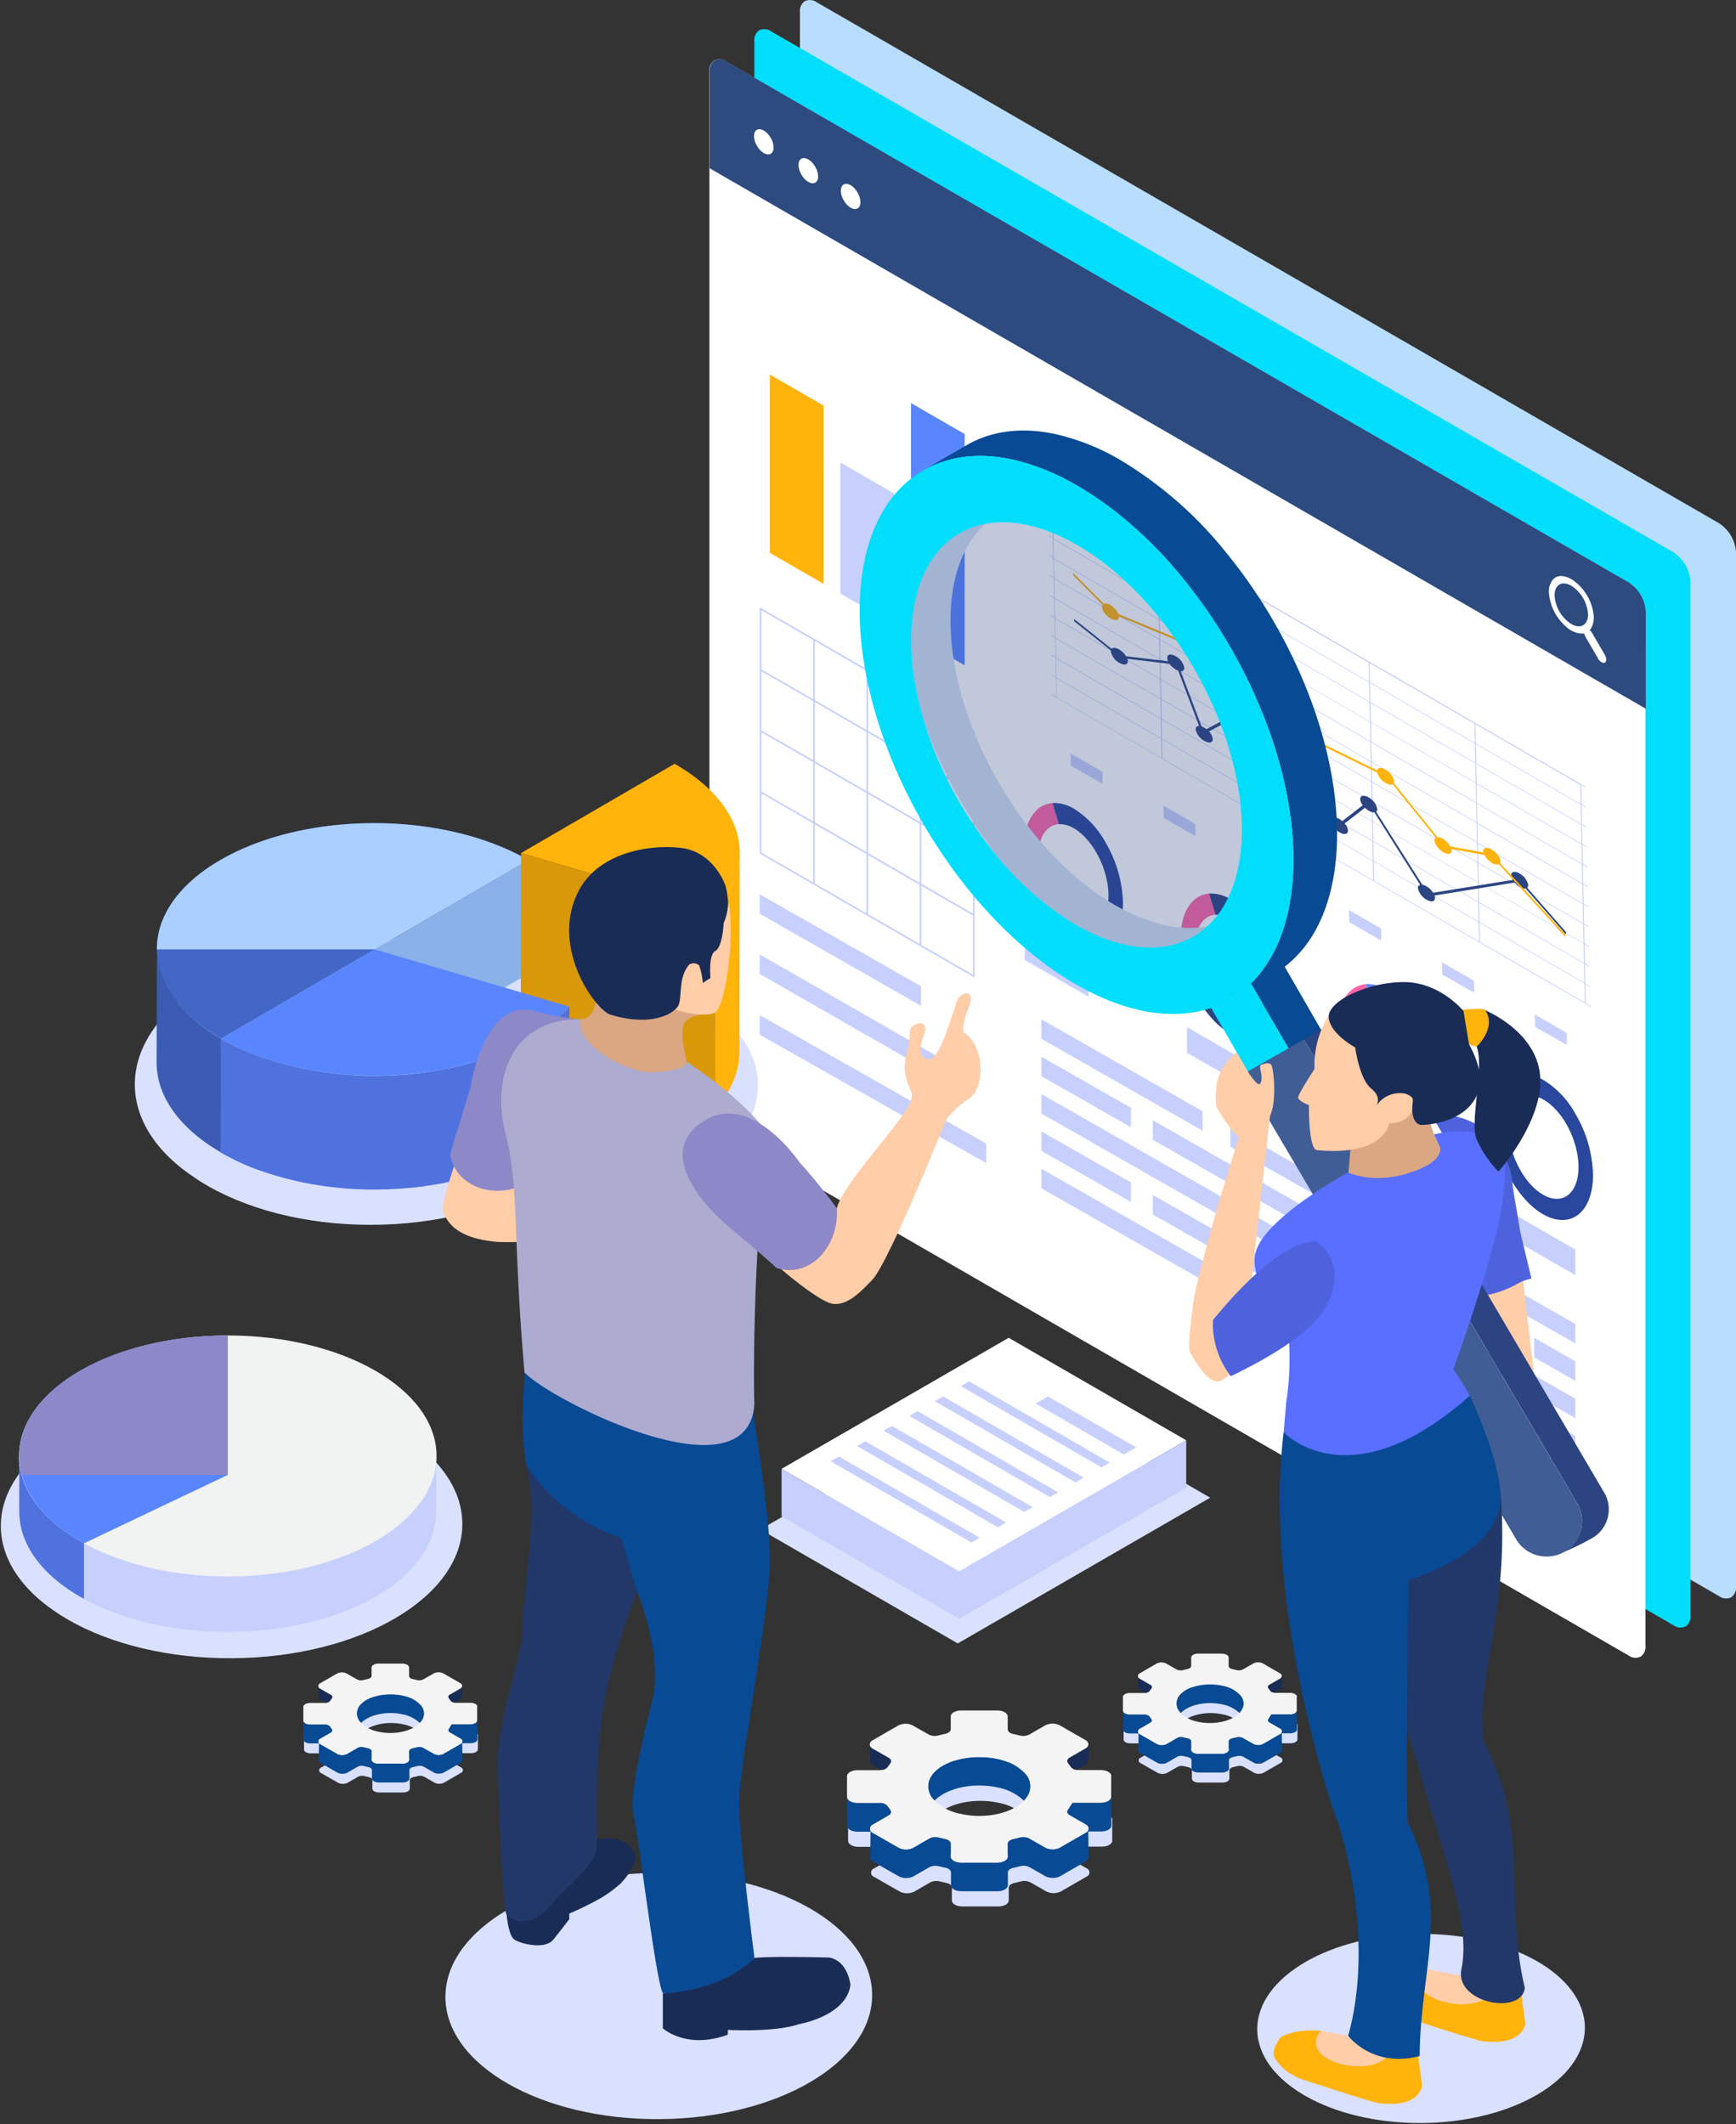 <svg xmlns="http://www.w3.org/2000/svg" width="315.978" height="386.642" viewBox="0 0 315.978 386.642">
  <rect x="0" y="0" width="315.978" height="386.642" fill="#333333" stroke="none"/>
  <g id="Grupo_131835" data-name="Grupo 131835" transform="translate(-1019 -1505.899)">
    <g id="_1_1_A" data-name="1_1_A" transform="translate(983.428 1505.124)">
      <ellipse id="Elipse_4710" data-name="Elipse 4710" cx="38.836" cy="22.421" rx="38.836" ry="22.421" transform="translate(116.504 341.923) rotate(-0.36)" fill="#d9e1ff"/>
      <ellipse id="Elipse_4711" data-name="Elipse 4711" cx="29.816" cy="17.211" rx="29.816" ry="17.211" transform="translate(264.303 352.996) rotate(-0.36)" fill="#d9e1ff"/>
      <g id="Grupo_112025" data-name="Grupo 112025" transform="translate(173.97 244.299)">
        <path id="Trazado_115939" data-name="Trazado 115939" d="M165.56,262.131l-1.41-.818L210.1,234.78l35.929,20.752-1.41.807-44.54,25.715Z" transform="translate(-164.15 -226.427)" fill="#d9e1ff"/>
        <g id="Grupo_112024" data-name="Grupo 112024" transform="translate(3.864)">
          <path id="Trazado_115940" data-name="Trazado 115940" d="M169.01,251.6l-1.27-.732,41.333-23.852,32.313,18.654-1.27.732-40.063,23.131Z" transform="translate(-167.74 -227.02)" fill="#fff"/>
          <g id="Grupo_112023" data-name="Grupo 112023" transform="translate(8.945 7.922)">
            <path id="Trazado_115941" data-name="Trazado 115941" d="M212.939,236.93,229,246.208l-2.25,1.292L210.7,238.222Z" transform="translate(-173.404 -234.185)" fill="#c7d0fc"/>
            <path id="Trazado_115942" data-name="Trazado 115942" d="M225.164,249.169l-1.507.872L198.05,235.252l1.507-.872Z" transform="translate(-174.37 -234.38)" fill="#c7d0fc"/>
            <path id="Trazado_115943" data-name="Trazado 115943" d="M220.754,251.709l-1.507.872L193.64,237.8l1.518-.872Z" transform="translate(-174.707 -234.185)" fill="#c7d0fc"/>
            <path id="Trazado_115944" data-name="Trazado 115944" d="M216.444,254.2l-1.507.872L189.33,240.292l1.518-.872Z" transform="translate(-175.036 -233.995)" fill="#c7d0fc"/>
            <path id="Trazado_115945" data-name="Trazado 115945" d="M212.115,256.7l-1.518.883L184.99,242.792l1.518-.872Z" transform="translate(-175.367 -233.804)" fill="#c7d0fc"/>
            <path id="Trazado_115946" data-name="Trazado 115946" d="M207.624,259.289l-1.507.883L180.51,245.382l1.507-.872Z" transform="translate(-175.709 -233.606)" fill="#c7d0fc"/>
            <path id="Trazado_115947" data-name="Trazado 115947" d="M203.164,261.869l-1.507.872L176.05,247.962l1.507-.872Z" transform="translate(-176.05 -233.409)" fill="#c7d0fc"/>
          </g>
          <path id="Trazado_115948" data-name="Trazado 115948" d="M169.01,250.281l31.043,17.932,40.063-23.131,1.27-.732v8.632l-41.333,23.863L167.74,258.192v-8.643Z" transform="translate(-167.74 -225.696)" fill="#c7d0fc"/>
        </g>
      </g>
      <path id="Trazado_115949" data-name="Trazado 115949" d="M338.13,96.018,179.117,4.2l-5.2-3a2.178,2.178,0,0,0-2.174-.226,2.128,2.128,0,0,0-.9,1.981V3.17h0V20.844h0V191.2a6.8,6.8,0,0,0,3.089,5.317l164.211,94.807a2.1,2.1,0,0,0,2.271.161,2.2,2.2,0,0,0,.807-1.916V101.335a6.8,6.8,0,0,0-3.089-5.317Z" transform="translate(10.331 0)" fill="#b9ddfc"/>
      <path id="Trazado_115950" data-name="Trazado 115950" d="M330.431,100.938,171.407,9.123l-5.2-3a2.178,2.178,0,0,0-2.174-.226,2.128,2.128,0,0,0-.9,1.981V8.09h0V25.764h0V196.121a6.8,6.8,0,0,0,3.089,5.317l164.211,94.807a2.1,2.1,0,0,0,2.271.161,2.2,2.2,0,0,0,.807-1.916V106.255a6.8,6.8,0,0,0-3.089-5.317Z" transform="translate(9.742 0.376)" fill="#00defc"/>
      <g id="Grupo_112037" data-name="Grupo 112037" transform="translate(164.692 11.572)">
        <g id="Grupo_112027" data-name="Grupo 112027">
          <path id="Trazado_115951" data-name="Trazado 115951" d="M325.909,299.6V111.354a6.8,6.8,0,0,0-3.089-5.317l-159.013-91.8-5.2-3A2.178,2.178,0,0,0,156.434,11a2.128,2.128,0,0,0-.9,1.981V201.231a6.8,6.8,0,0,0,3.089,5.317l164.211,94.807a2.1,2.1,0,0,0,2.271.161,2.2,2.2,0,0,0,.807-1.916Z" transform="translate(-155.53 -10.806)" fill="#fff"/>
          <path id="Trazado_115952" data-name="Trazado 115952" d="M325.959,111.354a6.8,6.8,0,0,0-3.089-5.317l-159.013-91.8-5.2-3A2.178,2.178,0,0,0,156.484,11a2.128,2.128,0,0,0-.9,1.981V30.648l170.379,98.37Z" transform="translate(-155.526 -10.806)" fill="#2d4b7f"/>
          <g id="Grupo_112026" data-name="Grupo 112026" transform="translate(7.376 12.108)">
            <ellipse id="Elipse_4712" data-name="Elipse 4712" cx="1.453" cy="2.519" rx="1.453" ry="2.519" transform="matrix(0.863, -0.505, 0.505, 0.863, 0, 1.469)" fill="#fff"/>
            <ellipse id="Elipse_4713" data-name="Elipse 4713" cx="1.453" cy="2.519" rx="1.453" ry="2.519" transform="matrix(0.863, -0.505, 0.505, 0.863, 8.1, 6.722)" fill="#fff"/>
            <ellipse id="Elipse_4714" data-name="Elipse 4714" cx="1.453" cy="2.519" rx="1.453" ry="2.519" transform="matrix(0.863, -0.505, 0.505, 0.863, 15.807, 11.413)" fill="#fff"/>
            <path id="Trazado_115953" data-name="Trazado 115953" d="M301.364,98.642c.14.086.28.161.431.248.022.022.054.043.075.065a8.039,8.039,0,0,1,2.013,1.959,8.785,8.785,0,0,1,1.722,4.2,4,4,0,0,1-.409,2.54c-.086.14-.172.258-.269.387a2.306,2.306,0,0,1,.517.667c.689,1.195,1.378,2.379,2.077,3.574a2.84,2.84,0,0,1,.409.98v.258a.424.424,0,0,1-.021.065c-.086.334-.28.474-.614.387a1.537,1.537,0,0,1-.872-.8c-.678-1.162-1.356-2.336-2.034-3.5a3.353,3.353,0,0,1-.474-1.023,8.056,8.056,0,0,1-.883-.022,4.669,4.669,0,0,1-2.551-1.345,8.986,8.986,0,0,1-2.949-5.7,3.522,3.522,0,0,1,.549-2.562c.678-.893,1.679-1.055,2.971-.527.108.043.215.1.323.14Zm3.251,6.555a6.7,6.7,0,0,0-3.046-5.242c-1.679-.969-3.046-.194-3.046,1.733a6.684,6.684,0,0,0,3.046,5.242C303.248,107.9,304.615,107.113,304.615,105.2Z" transform="translate(-152.063 -16.24)" fill="#fff"/>
          </g>
        </g>
        <g id="Grupo_112036" data-name="Grupo 112036" transform="translate(9.171 57.386)">
          <g id="Grupo_112028" data-name="Grupo 112028" transform="translate(0 42.377)">
            <path id="Trazado_115954" data-name="Trazado 115954" d="M203.155,170.882l-.226-.129L164.05,148.31V103.49l.226.129,38.879,22.442Zm-38.8-22.744,38.5,22.227V126.234l-38.5-22.227Z" transform="translate(-164.05 -103.49)" fill="#c7d0fc"/>
            <rect id="Rectángulo_40350" data-name="Rectángulo 40350" width="0.301" height="44.799" transform="translate(0.082 33.742) rotate(-60)" fill="#c7d0fc"/>
            <rect id="Rectángulo_40351" data-name="Rectángulo 40351" width="0.301" height="44.799" transform="translate(0.086 22.618) rotate(-60)" fill="#c7d0fc"/>
            <rect id="Rectángulo_40352" data-name="Rectángulo 40352" width="0.301" height="44.799" transform="translate(0.09 11.505) rotate(-60)" fill="#c7d0fc"/>
            <rect id="Rectángulo_40353" data-name="Rectángulo 40353" width="0.301" height="44.476" transform="translate(29.105 17.05)" fill="#c7d0fc"/>
            <rect id="Rectángulo_40354" data-name="Rectángulo 40354" width="0.301" height="44.476" transform="translate(19.407 11.453)" fill="#c7d0fc"/>
            <rect id="Rectángulo_40355" data-name="Rectángulo 40355" width="0.301" height="44.476" transform="translate(9.709 5.845)" fill="#c7d0fc"/>
          </g>
          <g id="Grupo_112034" data-name="Grupo 112034" transform="translate(48.082 18.331)">
            <path id="Trazado_115955" data-name="Trazado 115955" d="M310.674,177.281l-.075-3.487.818.474v-.14l-.818-.474-.075-3.487.818.474v-.14l-.818-.474-.075-3.487.818.474v-.14l-.818-.474-.075-3.487.818.474v-.14l-.818-.474-.075-3.487.818.474v-.14l-.818-.474-.075-3.487.818.474v-.14l-.818-.474-.075-3.487.818.474v-.14l-.818-.474-.075-3.487.818.474v-.14l-.818-.474L310,144.774l.818.474v-.14l-.818-.474-.075-3.487.818.474v-.14l-.818-.474-.075-3.487.818.474v-.14L212.67,81.15v.14l.721.409.075,3.487-.71-.409v.14l.721.42.075,3.487-.71-.409v.14l.721.42.075,3.487-.71-.409v.14l.721.409.075,3.487-.71-.409v.14l.721.42.075,3.487-.71-.409v.14l.721.409.075,3.487-.71-.409v.14l.721.42.075,3.487-.71-.409v.14l.721.42.075,3.487-.71-.409v.14l.721.409.075,3.487-.721-.42v.14l.721.409.075,3.487-.71-.42v.14l.721.409.075,3.487-.721-.42v.14l97.993,56.7v-.14l-.818-.474Zm-.409-10.968L291.191,155.28l-.075-3.487,19.073,11.033Zm-.075-3.617-19.073-11.033-.075-3.487,19.073,11.033Zm-.075-3.617-19.073-11.033-.075-3.487,19.073,11.033Zm-57.909-40.525.075,3.487-19.073-11.033-.075-3.487,19.063,11.033Zm-19.073-11.173-.075-3.487,19.073,11.033.075,3.487Zm19.149,14.789.075,3.487-19.073-11.033-.075-3.487Zm.108-3.649-.075-3.487,19.073,11.033.075,3.487Zm19.073,11.173.075,3.487-19.073-11.033-.075-3.487,19.073,11.033Zm-19.106-3.9.075,3.487-19.073-11.033-.075-3.487Zm.075,3.617.075,3.487-19.063-11.033-.075-3.487,19.073,11.033Zm.032-7.136,19.073,11.033.075,3.487-19.073-11.033-.075-3.487Zm19.181,7.384-.075-3.487,19.073,11.033.075,3.487-19.073-11.033Zm19.073,11.173.075,3.487L271.72,133.29l-.075-3.487Zm-19.106-3.9.075,3.487-19.073-11.033-.075-3.487Zm.075,3.617.075,3.487L252.69,133.01l-.075-3.487Zm.032-7.136,19.073,11.033.075,3.487L271.8,136.906Zm19.149,14.66.075,3.487-19.063-11.033-.075-3.487,19.073,11.033Zm.075,3.617.075,3.487L271.946,144.15l-.075-3.487Zm19.095,3.757-19.073-11.033-.075-3.487,19.073,11.033Zm-.075-3.617L290.89,140.8l-.075-3.487,19.073,11.033Zm-.075-3.617-19.073-11.033-.075-3.487,19.073,11.033Zm-.075-3.617L290.75,133.569l-.075-3.487,19.073,11.033.075,3.487Zm-.151-7.1.075,3.487-19.073-11.033-.075-3.487Zm-19.03-.409-19.073-11.033-.075-3.487L290.556,133.6l.075,3.487Zm-.075-3.617L271.483,122.44l-.075-3.487,19.073,11.033Zm-.151-7.1.075,3.487-19.073-11.033-.075-3.487Zm-19.03-.409-19.063-11.033-.075-3.487L271.3,122.472Zm-.075-3.617L252.227,111.31l-.075-3.487,19.073,11.033Zm-.151-7.1.075,3.487-19.073-11.033-.075-3.487Zm-19.03-.409L233.046,103.8l-.075-3.487,19.073,11.033Zm-.075-3.617L232.97,100.18l-.075-3.487,19.063,11.033.075,3.487Zm-.151-7.1.075,3.487L232.895,96.564l-.075-3.487ZM213.574,81.936l19.073,11.033.075,3.487L213.649,85.423Zm.075,3.617,19.073,11.033.075,3.487L213.725,89.04Zm.075,3.617L232.8,100.2l.075,3.487L213.8,92.656Zm.075,3.617,19.073,11.033.075,3.487L213.876,96.273Zm.075,3.617,19.073,11.033.075,3.487L213.951,99.89Zm.075,3.617,19.073,11.033.075,3.487-19.073-11.033Zm.075,3.617L233.1,114.668l.075,3.487L214.1,107.123Zm.075,3.617,19.073,11.033.075,3.487-19.073-11.033Zm.075,3.617L233.25,121.9l.075,3.487-19.063-11.033-.075-3.487Zm.075,3.617,19.073,11.033.075,3.487-19.073-11.033Zm.151,7.1-.075-3.487L233.4,129.135l.075,3.487L214.4,121.589Zm19.03.409,19.073,11.033.075,3.487-19.073-11.033Zm.075,3.617,19.073,11.033.075,3.487L233.584,129.1Zm.151,7.1-.075-3.487,19.073,11.033.075,3.487Zm19.03.409,19.073,11.033.075,3.487-19.073-11.033Zm.075,3.617,19.063,11.033.075,3.487-19.073-11.033-.075-3.487Zm.151,7.1-.075-3.487,19.073,11.033.075,3.487-19.073-11.033Zm19.03.409,19.073,11.033.075,3.487-19.073-11.033Zm.075,3.617,19.073,11.033.075,3.487L272.1,151.362Zm.151,7.1-.075-3.487,19.073,11.033.075,3.487Zm19.03.409,19.073,11.033.075,3.487-19.073-11.033Zm.075,3.617,19.073,11.033.075,3.487-19.073-11.033Zm.151,7.1-.075-3.487,19.073,11.033.075,3.487Z" transform="translate(-208.418 -81.15)" fill="#c7d0fc"/>
            <path id="Trazado_115956" data-name="Trazado 115956" d="M299.865,153.908a3.114,3.114,0,0,0-1.582-2.12c-.861-.5-1.539-.355-1.529.323a1.725,1.725,0,0,0,.28.84l-14.477,2.336a3.733,3.733,0,0,0-1.238-1.184,2.19,2.19,0,0,0-.732-.269l-8.417-13.3a.55.55,0,0,0,.215-.484,3.114,3.114,0,0,0-1.582-2.12c-.861-.5-1.539-.355-1.528.323a2.02,2.02,0,0,0,.463,1.109l-3.724,2.885a4.756,4.756,0,0,0-.527-.388,2.065,2.065,0,0,0-.721-.269l-12.54-19.095a.555.555,0,0,0,.269-.527,3.075,3.075,0,0,0-1.582-2.11c-.861-.5-1.539-.355-1.528.312a1.761,1.761,0,0,0,.28.84l-8.374,4.51a3.872,3.872,0,0,0-.431-.3A2.9,2.9,0,0,0,240.4,125l-3.8-10.043a.56.56,0,0,0,.657-.614,3.113,3.113,0,0,0-1.582-2.12c-.861-.5-1.539-.355-1.528.323a1.442,1.442,0,0,0,.161.592l-7.642-.9A3.819,3.819,0,0,0,225.4,111c-.614-.355-1.13-.377-1.378-.118l-6.813-5.425v.4l6.684,5.317c0,.043-.022.1-.022.151a3.113,3.113,0,0,0,1.582,2.12c.861.506,1.539.355,1.528-.323a1.62,1.62,0,0,0-.086-.42l7.685.915a3.8,3.8,0,0,0,1.141,1.044,2.135,2.135,0,0,0,.431.194l3.8,10.064a.554.554,0,0,0-.624.614,3.075,3.075,0,0,0,1.582,2.11c.861.5,1.539.355,1.528-.323a2.28,2.28,0,0,0-.7-1.389l8.267-4.456a3.731,3.731,0,0,0,.947.8,1.863,1.863,0,0,0,.926.291l12.486,19.02a.528.528,0,0,0-.42.592,3.075,3.075,0,0,0,1.582,2.11c.861.5,1.539.355,1.529-.312a2.246,2.246,0,0,0-.613-1.3l3.7-2.863a3.487,3.487,0,0,0,.71.549,1.778,1.778,0,0,0,1,.291l8.342,13.2a.525.525,0,0,0-.409.581,3.113,3.113,0,0,0,1.582,2.12c.861.5,1.539.355,1.529-.323a1.361,1.361,0,0,0-.1-.441l14.574-2.357a4.008,4.008,0,0,0,.947.807,1.638,1.638,0,0,0,1.076.28l7.276,8.31c.043-.108.075-.226.108-.334l-7.1-8.116a.557.557,0,0,0,.161-.452Z" transform="translate(-208.072 -79.293)" fill="#2c4482"/>
            <path id="Trazado_115957" data-name="Trazado 115957" d="M294.786,150.338c.14-.57-.42-1.528-1.27-2.142s-1.647-.646-1.8-.075a1.1,1.1,0,0,0,0,.42l-6.038-1.1a3.831,3.831,0,0,0-1.066-1.206,2.076,2.076,0,0,0-1.27-.474l-7.954-9.881a.6.6,0,0,0,.043-.086c.14-.57-.42-1.528-1.27-2.142s-1.647-.646-1.8-.075v.022l-13.691-6.706a3.461,3.461,0,0,0-1.206-1.518,1.937,1.937,0,0,0-1.367-.463l-12-11.205h0c.14-.57-.42-1.528-1.27-2.142s-1.647-.646-1.8-.075a.95.95,0,0,0-.022.183l-15.737-6.544A3.516,3.516,0,0,0,224.1,103.7a1.692,1.692,0,0,0-1.485-.42L217.04,97.66V98.1l5.339,5.382a.658.658,0,0,0-.075.151c-.14.57.42,1.528,1.27,2.142s1.647.646,1.8.075a.745.745,0,0,0,.011-.269l15.7,6.523a3.406,3.406,0,0,0,1.216,1.539c.667.484,1.313.6,1.615.344l11.894,11.1a.481.481,0,0,0-.14.237c-.14.57.42,1.528,1.27,2.142s1.647.646,1.8.075a1.191,1.191,0,0,0,.022-.2L272.376,134a3.153,3.153,0,0,0,1.27,1.733c.624.452,1.216.581,1.55.4l7.847,9.741a.479.479,0,0,0-.2.3c-.14.57.42,1.528,1.27,2.142s1.647.646,1.8.075a1.026,1.026,0,0,0-.022-.474l6.017,1.1a3.627,3.627,0,0,0,1.1,1.259,1.648,1.648,0,0,0,1.518.409l12.055,13.175c.032-.108.075-.226.108-.334l-11.937-13.046a.557.557,0,0,0,.054-.129Z" transform="translate(-208.085 -79.889)" fill="#ffb30b"/>
            <g id="Grupo_112029" data-name="Grupo 112029" transform="translate(28.524 76.128)">
              <path id="Trazado_115958" data-name="Trazado 115958" d="M235.22,159.586l2.637,1.453c.14-3.208,1.615-5.167,3.713-5.3l-1.163-3.853c-2.971.226-5.059,3.089-5.188,7.707Z" transform="translate(-235.22 -151.876)" fill="#ff65a7"/>
              <path id="Trazado_115959" data-name="Trazado 115959" d="M244.143,152.838a6.778,6.778,0,0,0-3.746-.947l1.162,3.853a4.818,4.818,0,0,1,2.6.667c3.52,1.937,6.4,7.427,6.437,12.217s-2.809,7.126-6.329,5.188-6.4-7.416-6.437-12.217a4.589,4.589,0,0,1,.022-.549L235.22,159.6v.56c.043,6.77,4.112,14.509,9.085,17.243s8.977-.549,8.934-7.319a22.778,22.778,0,0,0-3.132-10.925,16.532,16.532,0,0,0-5.952-6.318Z" transform="translate(-235.22 -151.877)" fill="#2c4482"/>
            </g>
            <g id="Grupo_112030" data-name="Grupo 112030" transform="translate(57.037 92.608)">
              <path id="Trazado_115960" data-name="Trazado 115960" d="M261.71,174.906l2.637,1.453c.14-3.208,1.615-5.167,3.714-5.3L266.9,167.21c-2.971.226-5.059,3.089-5.188,7.707Z" transform="translate(-261.71 -167.185)" fill="#ff65a7"/>
              <path id="Trazado_115961" data-name="Trazado 115961" d="M270.643,168.148a6.777,6.777,0,0,0-3.746-.947l1.163,3.853a4.818,4.818,0,0,1,2.6.667c3.52,1.937,6.4,7.416,6.437,12.217s-2.809,7.126-6.329,5.188-6.4-7.416-6.437-12.217a4.593,4.593,0,0,1,.022-.549l-2.637-1.453v.56c.043,6.77,4.112,14.509,9.085,17.243s8.977-.549,8.934-7.319a22.847,22.847,0,0,0-3.132-10.925,16.533,16.533,0,0,0-5.952-6.318Z" transform="translate(-261.709 -167.187)" fill="#5986ff"/>
            </g>
            <g id="Grupo_112031" data-name="Grupo 112031" transform="translate(85.561 109.087)">
              <path id="Trazado_115962" data-name="Trazado 115962" d="M288.21,190.216l2.637,1.453c.14-3.2,1.615-5.167,3.714-5.3L293.4,182.52c-2.971.226-5.059,3.089-5.188,7.707Z" transform="translate(-288.21 -182.495)" fill="#ff65a7"/>
              <path id="Trazado_115963" data-name="Trazado 115963" d="M297.133,183.458a6.777,6.777,0,0,0-3.746-.947l1.163,3.853a4.818,4.818,0,0,1,2.6.667c3.52,1.937,6.4,7.416,6.437,12.217s-2.809,7.126-6.329,5.188-6.4-7.416-6.437-12.217a4.862,4.862,0,0,1,.022-.56l-2.637-1.453v.56c.043,6.77,4.112,14.51,9.085,17.243s8.977-.549,8.934-7.319a22.847,22.847,0,0,0-3.132-10.925,16.532,16.532,0,0,0-5.952-6.318Z" transform="translate(-288.21 -182.497)" fill="#29479d"/>
            </g>
            <path id="Trazado_115964" data-name="Trazado 115964" d="M300.826,175.634l-5.726-3.3.065,2.228,5.608,3.24a.115.115,0,0,0,.172-.1v-1.8a.88.88,0,0,0-.054-.183A.4.4,0,0,0,300.826,175.634Z" transform="translate(-202.123 -74.186)" fill="#c7d0fc"/>
            <path id="Trazado_115965" data-name="Trazado 115965" d="M291.18,210.531l11.6,6.7v-4.661l-11.6-6.7Z" transform="translate(-202.422 -71.625)" fill="#c7d0fc"/>
            <g id="Grupo_112032" data-name="Grupo 112032" transform="translate(3.175 99.026)">
              <path id="Trazado_115966" data-name="Trazado 115966" d="M281.26,216.412l22.281,12.712v-3.552L281.26,212.86Z" transform="translate(-206.355 -170.117)" fill="#c7d0fc"/>
              <path id="Trazado_115967" data-name="Trazado 115967" d="M211.67,176.7l29.353,16.748V189.9L211.67,173.15Z" transform="translate(-211.67 -173.15)" fill="#c7d0fc"/>
              <path id="Trazado_115968" data-name="Trazado 115968" d="M243.64,194.942l37.3,21.291v-3.552l-37.3-21.291Z" transform="translate(-209.228 -171.757)" fill="#c7d0fc"/>
              <path id="Trazado_115969" data-name="Trazado 115969" d="M211.67,183.022l16.3,9.3V188.77l-16.3-9.3Z" transform="translate(-211.67 -172.667)" fill="#c7d0fc"/>
              <path id="Trazado_115970" data-name="Trazado 115970" d="M230.52,193.782,263.694,212.7v-3.552L230.52,190.23Z" transform="translate(-210.23 -171.846)" fill="#c7d0fc"/>
              <path id="Trazado_115971" data-name="Trazado 115971" d="M264.8,213.342l29.041,16.565v-3.552L264.8,209.79Z" transform="translate(-207.612 -170.352)" fill="#c7d0fc"/>
              <path id="Trazado_115972" data-name="Trazado 115972" d="M295,230.572l7.492,4.273v-3.552L295,227.02Z" transform="translate(-205.306 -169.036)" fill="#c7d0fc"/>
              <path id="Trazado_115973" data-name="Trazado 115973" d="M211.67,189.342,308.856,244.8v-3.552L211.67,185.79Z" transform="translate(-211.67 -172.185)" fill="#c7d0fc"/>
              <path id="Trazado_115974" data-name="Trazado 115974" d="M211.67,195.662l16.3,9.289V201.41l-16.3-9.3Z" transform="translate(-211.67 -171.702)" fill="#c7d0fc"/>
              <path id="Trazado_115975" data-name="Trazado 115975" d="M230.52,206.412l33.174,18.933v-3.552L230.52,202.86Z" transform="translate(-210.23 -170.881)" fill="#c7d0fc"/>
              <path id="Trazado_115976" data-name="Trazado 115976" d="M264.8,225.971l29.041,16.576V239L264.8,222.43Z" transform="translate(-207.612 -169.386)" fill="#c7d0fc"/>
              <path id="Trazado_115977" data-name="Trazado 115977" d="M295,243.212l7.492,4.273v-3.552L295,239.66Z" transform="translate(-205.306 -168.07)" fill="#c7d0fc"/>
              <path id="Trazado_115978" data-name="Trazado 115978" d="M243.64,220.222l37.3,21.28V237.95l-37.3-21.28Z" transform="translate(-209.228 -169.826)" fill="#c7d0fc"/>
              <path id="Trazado_115979" data-name="Trazado 115979" d="M211.67,201.982l29.353,16.738v-3.552L211.67,198.43Z" transform="translate(-211.67 -171.219)" fill="#c7d0fc"/>
              <path id="Trazado_115980" data-name="Trazado 115980" d="M281.26,241.692,303.541,254.4v-3.552L281.26,238.14Z" transform="translate(-206.355 -168.187)" fill="#c7d0fc"/>
            </g>
            <path id="Trazado_115981" data-name="Trazado 115981" d="M263.74,194.831l11.593,6.7v-4.65L263.74,190.17Z" transform="translate(-204.518 -72.824)" fill="#c7d0fc"/>
            <path id="Trazado_115982" data-name="Trazado 115982" d="M236.3,179.141l11.593,6.7v-4.661l-11.593-6.7Z" transform="translate(-206.614 -74.022)" fill="#c7d0fc"/>
            <path id="Trazado_115983" data-name="Trazado 115983" d="M208.86,163.44l11.593,6.706v-4.661l-11.593-6.7Z" transform="translate(-208.709 -75.22)" fill="#c7d0fc"/>
            <path id="Trazado_115984" data-name="Trazado 115984" d="M285.126,166.8l-5.726-3.3.075,2.228,5.608,3.24a.115.115,0,0,0,.172-.1v-1.8a.878.878,0,0,0-.054-.183.4.4,0,0,0-.065-.086Z" transform="translate(-203.322 -74.861)" fill="#c7d0fc"/>
            <path id="Trazado_115985" data-name="Trazado 115985" d="M269.416,157.974l-5.726-3.3.075,2.228,5.608,3.24a.112.112,0,0,0,.172-.1v-1.8a.879.879,0,0,0-.054-.183c-.032-.043-.054-.075-.065-.086Z" transform="translate(-204.522 -75.535)" fill="#c7d0fc"/>
            <path id="Trazado_115986" data-name="Trazado 115986" d="M253.716,149.144l-5.726-3.3.065,2.228,5.608,3.24a.115.115,0,0,0,.172-.1v-1.8a.88.88,0,0,0-.054-.183A.4.4,0,0,0,253.716,149.144Z" transform="translate(-205.721 -76.209)" fill="#c7d0fc"/>
            <path id="Trazado_115987" data-name="Trazado 115987" d="M238.016,140.314l-5.726-3.3.075,2.228,5.608,3.24a.115.115,0,0,0,.172-.1v-1.8a.878.878,0,0,0-.054-.183.4.4,0,0,0-.065-.086Z" transform="translate(-206.92 -76.884)" fill="#c7d0fc"/>
            <path id="Trazado_115988" data-name="Trazado 115988" d="M222.316,131.484l-5.726-3.3.075,2.228,5.608,3.24a.112.112,0,0,0,.172-.1v-1.8a.88.88,0,0,0-.054-.183.4.4,0,0,0-.065-.086Z" transform="translate(-208.119 -77.558)" fill="#c7d0fc"/>
            <g id="Grupo_112033" data-name="Grupo 112033" transform="translate(0 59.649)">
              <path id="Trazado_115989" data-name="Trazado 115989" d="M208.72,144.286l2.637,1.453c.14-3.208,1.615-5.167,3.713-5.3l-1.162-3.853c-2.971.226-5.059,3.089-5.188,7.707Z" transform="translate(-208.72 -136.565)" fill="#ff65a7"/>
              <path id="Trazado_115990" data-name="Trazado 115990" d="M217.653,137.528a6.778,6.778,0,0,0-3.746-.947l1.162,3.853a4.818,4.818,0,0,1,2.6.667c3.52,1.937,6.4,7.427,6.437,12.217s-2.809,7.126-6.329,5.188-6.4-7.416-6.437-12.217a4.773,4.773,0,0,1,.022-.56l-2.637-1.453v.56c.043,6.77,4.112,14.509,9.085,17.243s8.977-.549,8.934-7.319a22.812,22.812,0,0,0-3.132-10.925,16.532,16.532,0,0,0-5.952-6.318Z" transform="translate(-208.719 -136.567)" fill="#29479d"/>
            </g>
          </g>
          <g id="Grupo_112035" data-name="Grupo 112035" transform="translate(1.83)">
            <path id="Trazado_115991" data-name="Trazado 115991" d="M175.523,69.76l-9.773-5.64V96.573l9.773,5.64Z" transform="translate(-165.75 -64.12)" fill="#ffb30b"/>
            <path id="Trazado_115992" data-name="Trazado 115992" d="M187.453,84.631,177.68,78.98v23.863l9.773,5.651Z" transform="translate(-164.839 -62.985)" fill="#c7d0fc"/>
            <path id="Trazado_115993" data-name="Trazado 115993" d="M199.393,74.58l-9.773-5.64v42.1l9.773,5.64Z" transform="translate(-163.927 -63.752)" fill="#5986ff"/>
          </g>
          <path id="Trazado_115994" data-name="Trazado 115994" d="M164.05,155.562l29.342,16.748v-3.552L164.05,152.01Z" transform="translate(-164.05 -57.408)" fill="#c7d0fc"/>
          <path id="Trazado_115995" data-name="Trazado 115995" d="M164.05,176.012l41.225,23.379v-3.552L164.05,172.46Z" transform="translate(-164.05 -55.846)" fill="#c7d0fc"/>
          <path id="Trazado_115996" data-name="Trazado 115996" d="M164.05,165.742l33.895,19.439V181.64L164.05,162.19Z" transform="translate(-164.05 -56.63)" fill="#c7d0fc"/>
        </g>
      </g>
      <path id="Trazado_115997" data-name="Trazado 115997" d="M318.4,195.121c-2.712-1.593-5.479-3.165-8.191-4.661Z" transform="translate(20.975 14.487)" fill="none"/>
      <path id="Trazado_115998" data-name="Trazado 115998" d="M320.29,183.45Z" transform="translate(21.745 13.951)" fill="none"/>
      <path id="Trazado_115999" data-name="Trazado 115999" d="M320.29,184.114v0Z" transform="translate(21.745 13.965)" fill="none"/>
      <g id="Grupo_112048" data-name="Grupo 112048" transform="translate(192.046 79.147)">
        <g id="Grupo_112038" data-name="Grupo 112038" transform="translate(104.071 124.494)">
          <path id="Trazado_116000" data-name="Trazado 116000" d="M285.85,219.818l8.988,13.369.8,1.184L293.6,216.6Z" transform="translate(-277.002 -187.158)" fill="#ffcda8"/>
          <path id="Trazado_116001" data-name="Trazado 116001" d="M293.829,210.788h0l-1.313-7.782h0l-.3-2.637C289.179,187.786,277.63,189.3,277.63,189.3s9.235,15.92,10.613,19.461c.786,2.013-1.668,7.761-4.37,13.433l.129.237a17.667,17.667,0,0,0,7.556-1.507h0a21.292,21.292,0,0,0,2.239-1.141,11.26,11.26,0,0,1,2.034-.667l-2-8.331Z" transform="translate(-277.63 -189.247)" fill="#4f62de"/>
        </g>
        <g id="Grupo_112041" data-name="Grupo 112041">
          <path id="Trazado_116002" data-name="Trazado 116002" d="M192.553,127.427a92.515,92.515,0,0,0,6.5,13.659,96.732,96.732,0,0,0,6.114,9.321c.022.022.032.054.065.075,6.555,8.772,14.133,15.64,21.7,20.01,7.9,4.564,15.812,6.415,22.572,4.9.2-.043.409-.086.614-.151a21.58,21.58,0,0,0,2.131-1.959c8.751-9.3,9.472-27.738,2.142-47.005,5.145,15.78,3.1,30.321-6.114,35.563a14.511,14.511,0,0,1-4.607,1.668h0c-5.037.958-10.871-.474-16.705-3.832-7.707-4.445-15.392-12.271-21.248-22.41-10.8-18.686-11.582-38.739-2.411-47.027a13.6,13.6,0,0,1,2.551-1.862c5.9-3.358,13.605-2.282,21.312,2.164a54.5,54.5,0,0,1,14.574,12.755c-6.555-8.783-14.122-15.661-21.71-20.031-8.137-4.693-16.275-6.512-23.174-4.736-10.7,8.471-12.152,28.2-4.305,48.9Z" transform="translate(-180.436 -73.26)" fill="#d5e2f4"/>
          <path id="Trazado_116003" data-name="Trazado 116003" d="M199.694,76.184c4.618-2.637,10.1-3.208,15.909-1.981A41.155,41.155,0,0,1,227.647,79a71.983,71.983,0,0,1,19.2,16.834,94.085,94.085,0,0,1,8.676,12.594c13.7,23.713,15.145,49.1,4.338,60.589A19.189,19.189,0,0,1,255.5,172.5l-7.944,4.607a18.9,18.9,0,0,0,4.359-3.477c10.8-11.474,9.364-36.866-4.338-60.589a93.956,93.956,0,0,0-8.676-12.583,71.984,71.984,0,0,0-19.2-16.834,41.389,41.389,0,0,0-12.045-4.8c-5.812-1.216-11.28-.646-15.909,1.981l7.933-4.607Z" transform="translate(-180.118 -73.586)" fill="#084a93"/>
          <path id="Trazado_116004" data-name="Trazado 116004" d="M241.089,115.643c-5.855-10.139-13.541-17.965-21.248-22.41-5.823-3.369-11.657-4.79-16.705-3.832a14.569,14.569,0,0,0-4.6,1.679c-9.2,5.242-11.259,19.741-6.146,35.5a70.3,70.3,0,0,0,6,13.39,71.792,71.792,0,0,0,6.62,9.59c.022.022.032.054.065.075a54.808,54.808,0,0,0,14.574,12.744c7.707,4.445,15.414,5.522,21.312,2.153a14.576,14.576,0,0,0,2.551-1.851h0c9.171-8.3,8.363-28.362-2.422-47.037Z" transform="translate(-180.278 -72.4)" fill="none"/>
          <path id="Trazado_116005" data-name="Trazado 116005" d="M252.755,173.291h0c8.751-9.3,9.461-27.738,2.131-46.994v-.022a94.151,94.151,0,0,0-6.469-13.573,96.747,96.747,0,0,0-6.157-9.386h0c-6.555-8.794-14.122-15.672-21.71-20.042-8.137-4.693-16.275-6.512-23.174-4.736a19.126,19.126,0,0,0-4.779,1.937c-15.467,8.8-15.543,37.533-.194,64.163,7.685,13.315,17.771,23.583,27.878,29.417,7.89,4.564,15.8,6.4,22.561,4.887a19.443,19.443,0,0,0,5.393-2.077,18.621,18.621,0,0,0,1.905-1.238l.484-.355a21.581,21.581,0,0,0,2.131-1.959Zm-8.579-9.763h0a14.094,14.094,0,0,1-2.551,1.862c-5.888,3.358-13.605,2.293-21.312-2.153a54.974,54.974,0,0,1-14.574-12.744.468.468,0,0,0-.065-.075,71.791,71.791,0,0,1-6.62-9.59,70.3,70.3,0,0,1-6-13.39c-5.113-15.758-3.057-30.257,6.146-35.5a14.568,14.568,0,0,1,4.6-1.679c5.037-.958,10.882.463,16.705,3.832,7.707,4.445,15.392,12.271,21.248,22.41,10.785,18.675,11.592,38.739,2.422,47.027Z" transform="translate(-180.944 -73.259)" fill="#00defc"/>
          <path id="Trazado_116006" data-name="Trazado 116006" d="M243.511,162.669h0a14.1,14.1,0,0,1-2.551,1.862c-5.888,3.358-13.605,2.293-21.312-2.153a54.974,54.974,0,0,1-14.574-12.744.47.47,0,0,0-.065-.075,71.788,71.788,0,0,1-6.62-9.59,70.3,70.3,0,0,1-6-13.39c-5.113-15.758-3.057-30.257,6.146-35.5a14.569,14.569,0,0,1,4.6-1.679c5.037-.958,10.882.463,16.705,3.832,7.707,4.445,15.392,12.271,21.248,22.41,10.785,18.675,11.593,38.739,2.422,47.027Z" transform="translate(-180.278 -72.4)" fill="#2c4482" opacity="0.29"/>
          <g id="Grupo_112040" data-name="Grupo 112040" transform="translate(63.814 97.179)">
            <path id="Trazado_116007" data-name="Trazado 116007" d="M254.023,179.327l5.92-3.444-6.932-12.012L247.08,167.3Z" transform="translate(-239.707 -163.87)" fill="#084a93"/>
            <path id="Trazado_116008" data-name="Trazado 116008" d="M247.614,167.061h0a14.59,14.59,0,0,1-1.593,1.464c-.118.1-.237.183-.355.269a13.984,13.984,0,0,1-1.421.926,14.248,14.248,0,0,1-4.015,1.55l6.932,12.012,7.395-4.219-6.932-12.012Z" transform="translate(-240.23 -163.627)" fill="#00defc"/>
            <g id="Grupo_112039" data-name="Grupo 112039" transform="translate(5.834 10.99)">
              <path id="Trazado_116009" data-name="Trazado 116009" d="M310.686,259.178l-.764-1.3h0l-49.276-83.8-4.585,2.669,48.178,81.718h-.022l1.572,2.68A6.426,6.426,0,0,1,303.42,270c-.129.075-.258.14-.388.2a49.891,49.891,0,0,0,5.285-2.562,6.041,6.041,0,0,0,2.357-8.493Z" transform="translate(-244.855 -174.08)" fill="#2c4482"/>
              <path id="Trazado_116010" data-name="Trazado 116010" d="M306.594,260.979l-1.572-2.68L256.866,176.57l-2.745,1.561-5.726,3.261-2.745,1.561L295.464,267.5a6.439,6.439,0,0,0,7.47,2.9h.032a7.326,7.326,0,0,0,.872-.344c.129-.065.258-.129.387-.2A6.447,6.447,0,0,0,306.594,261Z" transform="translate(-245.65 -173.89)" fill="#415d96"/>
            </g>
          </g>
        </g>
        <g id="Grupo_112047" data-name="Grupo 112047" transform="translate(59.978 100.398)">
          <path id="Trazado_116011" data-name="Trazado 116011" d="M278.284,188.848v-.732h0a1.7,1.7,0,0,1,.022-.3,21.146,21.146,0,0,0,.215-3.638l-2.228-1.647-9.343,2.551-3.8,4.542.9,5.7-.9,10.914,6.641,1.4,7.675-1.733,4.575-8.267a12.651,12.651,0,0,1-3.757-8.783Z" transform="translate(-234.643 -165.663)" fill="#daa782"/>
          <g id="Grupo_112045" data-name="Grupo 112045" transform="translate(11.898 27.192)">
            <g id="Grupo_112044" data-name="Grupo 112044" transform="translate(3.464 48.101)">
              <g id="Grupo_112042" data-name="Grupo 112042" transform="translate(0 115.539)">
                <path id="Trazado_116012" data-name="Trazado 116012" d="M270.424,349.43c-3.466,2.616-11.506.721-12.228-2.357a2.785,2.785,0,0,1,.861-2.863c2.756.5,6.512,1.216,6.512,1.216l6.62,1.367a4.491,4.491,0,0,1-1.776,2.626Z" transform="translate(-250.391 -344.146)" fill="#ffcda8"/>
                <path id="Trazado_116013" data-name="Trazado 116013" d="M255.434,352.333a9.219,9.219,0,0,1-1.894-1.023C254.132,351.654,254.778,352,255.434,352.333Z" transform="translate(-250.74 -343.604)" fill="none"/>
                <path id="Trazado_116014" data-name="Trazado 116014" d="M252.189,345.4h0c3.046-1.69,7.427-1.173,7.427-1.173a2.772,2.772,0,0,0-.861,2.863c.721,3.068,8.762,4.962,12.228,2.357a4.491,4.491,0,0,0,1.776-2.626l4.349.9.872,6.566c-1.076,3.864-6.34,3.24-7.621,3.143s-14.725-4.542-14.725-4.542c-.667-.334-1.313-.678-1.894-1.023a9.084,9.084,0,0,1-2.616-2.756.743.743,0,0,0-.054-.14c-.614-1.324,1.13-3.552,1.13-3.552Z" transform="translate(-250.938 -344.151)" fill="#ffb30b"/>
              </g>
              <g id="Grupo_112043" data-name="Grupo 112043" transform="translate(18.783 104.248)">
                <path id="Trazado_116015" data-name="Trazado 116015" d="M287.874,338.95c-3.466,2.616-11.506.721-12.228-2.357a2.785,2.785,0,0,1,.861-2.863c2.755.5,6.512,1.216,6.512,1.216l6.62,1.367a4.491,4.491,0,0,1-1.776,2.626Z" transform="translate(-267.841 -333.656)" fill="#ffcda8"/>
                <path id="Trazado_116016" data-name="Trazado 116016" d="M272.884,341.843a9.218,9.218,0,0,1-1.894-1.023C271.582,341.164,272.228,341.509,272.884,341.843Z" transform="translate(-268.19 -333.114)" fill="none"/>
                <path id="Trazado_116017" data-name="Trazado 116017" d="M269.639,334.909h0c3.046-1.69,7.427-1.173,7.427-1.173a2.772,2.772,0,0,0-.861,2.863c.721,3.068,8.762,4.962,12.228,2.357a4.491,4.491,0,0,0,1.776-2.626l4.349.9.872,6.566c-1.076,3.864-6.34,3.24-7.621,3.143s-14.725-4.542-14.725-4.542c-.667-.334-1.313-.678-1.894-1.023a9.084,9.084,0,0,1-2.616-2.756.75.75,0,0,0-.054-.14c-.614-1.324,1.13-3.552,1.13-3.552Z" transform="translate(-268.388 -333.661)" fill="#ffb30b"/>
              </g>
              <path id="Trazado_116018" data-name="Trazado 116018" d="M291.271,253.243c-1.464-1.259-27.394,4.467-27.5,8.2,8.428,25.79,8.331,29.224,12.895,42.807,3.509,13.455,9.364,26.855,7.481,35.7-1.3,6.135,10.893,8.514,11.539,3.434-3.821-15.995,1.012-29.008-7.405-44.68-1.959-10.505,4.79-23.712,2.992-45.477Z" transform="translate(-249.959 -235.568)" fill="#223869"/>
              <path id="Trazado_116019" data-name="Trazado 116019" d="M292.172,255.334c0-6.867-5.608-18.524-5.608-18.524l-13.412,6.1s-11.937.84-20.462.538c-3.724,30.3,8.234,67.1,9.913,71.084,6.415,20.925,2.831,35.423,1.819,38.782.161.215,4.553,5.9,13.024,3.7.054-15.909,5.791-26.683-2.164-42.5-.377-2.573.118-44.164.118-44.164s16.77-4.7,16.77-15.037Z" transform="translate(-250.859 -236.81)" fill="#084a93"/>
            </g>
            <path id="Trazado_116020" data-name="Trazado 116020" d="M291.356,193.616c-4.445-2.659-10.979-.958-10.979-.958l1.066,2.26h.032c.2.872-.054,2.723-4.661,4.424-7.179,2.659-12.066.237-12.066.237s-15.661,8.493-16.91,14.854c-1.066,5.446,5.425,11.108,5.425,11.108.775,2.2,1.27,9.246.226,15.823l-.474,5.5s11.915,12.895,33.873-6.641A44.3,44.3,0,0,0,283.9,235.4s7.276-20.053,8.751-29.234c1.453-8.988.2-11.84-1.292-12.551Z" transform="translate(-247.72 -192.122)" fill="#596fff"/>
          </g>
          <g id="Grupo_112046" data-name="Grupo 112046" transform="translate(19.83)">
            <path id="Trazado_116021" data-name="Trazado 116021" d="M260.666,172.5a16.963,16.963,0,0,0-2.594,9.752s-2.928,4.467-2.982,5.145,1.959,1.432,1.959,1.432-.118,8.04,1.475,8.2c12.378,1.152,13.121-4.865,13.121-4.865s4.768.108,4.327-4.1c.538-1.572.323-5.812.323-5.812s-14.542-10.893-15.629-9.752Z" transform="translate(-255.089 -166.436)" fill="#ffcda8"/>
            <path id="Trazado_116022" data-name="Trazado 116022" d="M285.3,178.243c1.464,3.9-1.324,13.638,0,16.91a20.085,20.085,0,0,0,3.983,5.855s8.428-9.5,7.545-17.706-10.452-11.872-10.452-11.872-1.937,5.845-1.076,6.8Z" transform="translate(-252.81 -166.511)" fill="#192c56"/>
            <path id="Trazado_116023" data-name="Trazado 116023" d="M282.3,171.616s4.4-.5,4.747,0c2.185,3.165-1.539,6.641-1.539,6.641l-1.389-.387-1.819-.8v-5.446Z" transform="translate(-253.011 -166.514)" fill="#ffb30b"/>
            <path id="Trazado_116024" data-name="Trazado 116024" d="M268.13,188.032h0v-.011h0Z" transform="translate(-254.093 -165.245)" fill="#2c4482"/>
            <path id="Trazado_116025" data-name="Trazado 116025" d="M285.8,178.2l-1.012-6.071s-4.284-5.274-10.839-5.274-13.885,3.434-13.691,6.426c.194,2.949,4.768,5.446,4.822,5.479h0s.743,5.748,2.928,7.5c1.658,1.324,1.227,2.583.915,3.121a5.129,5.129,0,0,1,5.124-2.239c.6.151,1.636.56,1.528,1.345-.6,4.381,1.518,4.381,1.518,4.381s8.708,0,10.538-6.523c.98-3.434-1.83-8.137-1.83-8.137Z" transform="translate(-254.694 -166.86)" fill="#192c56"/>
          </g>
          <path id="Trazado_116026" data-name="Trazado 116026" d="M245.129,193.234l-1.259-1.324A8.841,8.841,0,0,0,245.129,193.234Z" transform="translate(-236.116 -164.947)" fill="none"/>
          <path id="Trazado_116027" data-name="Trazado 116027" d="M251.384,190.289c1.238-2.7.657-7.89.366-8.912s-1.313-.581-1.97-.366.517,2.045-.151,3.358c-.323.646-1.356-.689-2.336-2.217l-1.981-3.412a9.911,9.911,0,0,0-3.638,5.651,21.948,21.948,0,0,0-.108,4.133h0a34.886,34.886,0,0,0,2.852,4.37l1.259,1.324-3.972,13h.011s-3.724,13.2-4.166,16.318a1.825,1.825,0,0,1-.065.3c-.484,3.531-.98,7.782-.775,9.042a.637.637,0,0,1-.011.2c1.636,3.057,4.026,6.534,5.942,5.317,1.453-.926,2.7-1.8,3.638-2.486.861-.829,1.819-1.776,2.82-2.8-1.539-2.508-1.281-9.7-.98-13.885l3.261-28.965Z" transform="translate(-236.666 -165.953)" fill="#ffcda8"/>
          <path id="Trazado_116028" data-name="Trazado 116028" d="M259.528,210.761c-6.264-.506-15.747,10.452-18.847,14.273a15.6,15.6,0,0,0,3.261,10.215c6.523-3.143,14.843-7.89,17.351-12.712C265.6,214.259,259.528,210.761,259.528,210.761Z" transform="translate(-236.361 -163.508)" fill="#4f62de"/>
        </g>
      </g>
      <g id="Grupo_112050" data-name="Grupo 112050" transform="translate(35.572 243.868)">
        <ellipse id="Elipse_4715" data-name="Elipse 4715" cx="42" cy="24.251" rx="42" ry="24.251" transform="translate(0 10.517) rotate(-0.36)" fill="#d9e1ff"/>
        <g id="Grupo_112049" data-name="Grupo 112049" transform="translate(3.464)">
          <path id="Trazado_116029" data-name="Trazado 116029" d="M114.725,247.846h-4.252a27.544,27.544,0,0,0-6.835-5.393c-14.779-8.525-38.954-8.525-53.722,0a27.544,27.544,0,0,0-6.835,5.393H38.83v10.032h0c-.032,5.651,3.66,11.3,11.076,15.586,14.779,8.536,38.954,8.536,53.722,0,7.427-4.284,11.108-9.946,11.076-15.586h0V247.846Z" transform="translate(-38.787 -225.899)" fill="#c7d0fc"/>
          <path id="Trazado_116030" data-name="Trazado 116030" d="M49.917,242.24a27.544,27.544,0,0,0-6.835,5.393H38.83v10.032h0c-.032,5.651,3.66,11.3,11.076,15.586.226.129.463.258.7.388V263.52l7.3-24.8a42.62,42.62,0,0,0-7.987,3.52Z" transform="translate(-38.787 -225.696)" fill="#5072de"/>
          <ellipse id="Elipse_4716" data-name="Elipse 4716" cx="37.996" cy="21.936" rx="37.996" ry="21.936" fill="#f1f2f2"/>
          <path id="Trazado_116031" data-name="Trazado 116031" d="M76.783,226.65c-9.741,0-19.472,2.131-26.866,6.394-14.779,8.536-14.779,22.485,0,31.021.226.129.463.258.7.387L76.783,252V226.65Z" transform="translate(-38.787 -226.618)" fill="#5986ff"/>
          <path id="Trazado_116032" data-name="Trazado 116032" d="M39.344,252H76.78V226.65c-9.741,0-19.472,2.131-26.866,6.394-8.9,5.134-12.4,12.238-10.581,18.944Z" transform="translate(-38.784 -226.618)" fill="#8d88c8"/>
        </g>
      </g>
      <g id="Grupo_112057" data-name="Grupo 112057" transform="translate(90.788 301.788)">
        <g id="Grupo_112052" data-name="Grupo 112052" transform="translate(98.951 10.344)">
          <path id="Trazado_116033" data-name="Trazado 116033" d="M227.1,309.4c0-.6-.85-1.087-1.894-1.087h-4.036a2.318,2.318,0,0,1-.484-.043,1.494,1.494,0,0,1-.99-.56c-.14-.215-.3-.431-.463-.646-.28-.355-.183-.764.291-1.033l2.852-1.647a.931.931,0,0,0,.549-.764.946.946,0,0,0-.549-.775l-4.65-2.669a2.986,2.986,0,0,0-2.669,0l-2.874,1.658a2.507,2.507,0,0,1-1.722.194c-.409-.1-.85-.2-1.238-.291-.6-.129-.99-.463-.99-.84v-2.346c0-.6-.85-1.087-1.894-1.087h-6.577c-1.044,0-1.894.484-1.894,1.087v2.325c0,.387-.431.71-1.055.85-.4.086-.786.183-1.173.28a2.489,2.489,0,0,1-1.8-.172l-2.863-1.636a2.986,2.986,0,0,0-2.669,0l-4.639,2.68a.913.913,0,0,0-.549.829.972.972,0,0,0,.549.71l2.885,1.647c.452.258.581.646.334.99-.172.237-.355.5-.5.71a1.5,1.5,0,0,1-1,.527c-.14.021-.291.032-.441.043h-4.079c-1.044,0-1.884.5-1.884,1.1v3.348l.011.431c0,.6.85,1.087,1.894,1.087h4.036a1.758,1.758,0,0,1,1.475.6c.14.215.3.431.463.646.28.344.183.764-.291,1.033l-2.852,1.647a.814.814,0,0,0,0,1.539l4.661,2.669a2.986,2.986,0,0,0,2.669,0l2.874-1.658a2.507,2.507,0,0,1,1.722-.194c.409.1.85.2,1.238.291.6.129.99.463.99.84v2.346c0,.6.85,1.087,1.894,1.087h6.577c1.044,0,1.884-.5,1.884-1.1v-2.325c0-.387.42-.71,1.044-.85.377-.086.753-.172,1.119-.269a2.489,2.489,0,0,1,1.8.172l2.863,1.636a2.986,2.986,0,0,0,2.669,0l4.639-2.68a.814.814,0,0,0,0-1.539l-2.874-1.658c-.452-.258-.581-.657-.334-.99.42-.57.85-1.238.872-1.281h5.156c1.012,0,1.83-.463,1.884-1.033v-3.843Zm-14.875,2.863a4.273,4.273,0,0,1-1.044,1.658c-2.207,2.271-7.05,3.358-11.485,2.368a9.458,9.458,0,0,1-4.758-2.4,3.469,3.469,0,0,1-1.044-3.563,4.342,4.342,0,0,1,.775-1.367c2.067-2.465,7.126-3.692,11.754-2.669a9.219,9.219,0,0,1,4.984,2.648A3.369,3.369,0,0,1,212.228,312.26Z" transform="translate(-178.786 -289.473)" fill="#d9e1ff"/>
          <g id="Grupo_112051" data-name="Grupo 112051">
            <path id="Trazado_116034" data-name="Trazado 116034" d="M225.03,305.755h-5.156s-.452.721-.872,1.281c-.248.334-.118.732.334.99l2.874,1.658c.743.42.743,1.109,0,1.539l-4.639,2.68a2.92,2.92,0,0,1-2.669,0l-2.863-1.636a2.539,2.539,0,0,0-1.8-.172c-.366.1-.732.183-1.119.269-.624.14-1.055.463-1.055.85v2.325c0,.6-.84,1.087-1.884,1.087h-6.577c-1.044,0-1.894-.474-1.894-1.076V313.2c0-.366-.4-.7-1-.84-.377-.086-.829-.183-1.238-.291a2.507,2.507,0,0,0-1.722.194l-2.874,1.658a2.92,2.92,0,0,1-2.669,0l-4.661-2.669c-.743-.42-.743-1.109,0-1.539l2.852-1.647c.474-.269.57-.678.291-1.033a6.486,6.486,0,0,1-.463-.646,1.789,1.789,0,0,0-1.475-.6h-4.036c-1.044,0-1.894-.474-1.894-1.076v-.43a.371.371,0,0,0-.011.129v5.522c.022.6.861,1.087,1.905,1.087h2.368l-.054,4.564a.586.586,0,0,0,0,.237h0a.993.993,0,0,0,.538.657l4.661,2.669a2.832,2.832,0,0,0,1.658.28l.032.022v-.022a2.537,2.537,0,0,0,.979-.28l2.874-1.658a2.507,2.507,0,0,1,1.722-.194c.409.1.85.2,1.238.291.6.129.99.463.99.84v2.346c0,.6.85,1.087,1.894,1.087h6.577c1.044,0,1.884-.5,1.884-1.1v-2.325c0-.387.42-.71,1.044-.85.377-.086.753-.172,1.119-.269a2.488,2.488,0,0,1,1.8.172l2.863,1.636a2.6,2.6,0,0,0,.98.28v.032l.054-.022a2.882,2.882,0,0,0,1.647-.28l4.639-2.68a1.026,1.026,0,0,0,.527-.624h.022v-.172l-.054-4.671h2.325c1.044,0,1.884-.484,1.884-1.087v-5.167c-.054.57-.883,1.033-1.884,1.033Z" transform="translate(-178.799 -288.952)" fill="#084a93"/>
            <path id="Trazado_116035" data-name="Trazado 116035" d="M219.354,296.523,216.5,298.17c-.474.269-.57.678-.291,1.033.161.215.323.42.463.646a1.494,1.494,0,0,0,.99.56l1.69-.98a.948.948,0,0,0,.538-.7h.032l-.022-2.96a.931.931,0,0,1-.549.764Z" transform="translate(-175.955 -289.602)" fill="#192c56"/>
            <path id="Trazado_116036" data-name="Trazado 116036" d="M210.173,300.922h0a6.457,6.457,0,0,0-1.432-1.216c-.011,0-.022-.011-.032-.022-.086-.054-.161-.108-.248-.151l-.065-.032-.226-.129c-.032-.011-.054-.032-.086-.043-.075-.043-.151-.075-.226-.118a.99.99,0,0,0-.108-.054c-.075-.032-.14-.065-.215-.1-.043-.022-.075-.032-.118-.054-.075-.032-.14-.065-.215-.1-.043-.022-.086-.032-.129-.054-.075-.032-.14-.054-.215-.086-.043-.022-.086-.032-.14-.054-.075-.021-.151-.054-.226-.075-.043-.011-.1-.032-.14-.043-.075-.021-.161-.054-.237-.075-.043-.011-.1-.032-.14-.043a2.331,2.331,0,0,1-.258-.075l-.129-.032c-.129-.032-.258-.065-.4-.1s-.258-.054-.4-.086a.136.136,0,0,1-.065-.011l-.377-.065a.184.184,0,0,1-.075-.011c-.129-.022-.258-.043-.387-.054h-.043c-.129-.011-.248-.032-.377-.043h-.054l-.387-.032h-.075c-.129,0-.258-.022-.387-.022h-.054c-.129,0-.258,0-.388-.011h-.915c-.129,0-.258.011-.387.021h-.011c-.129,0-.258.022-.388.032h-.043c-.129.011-.258.022-.377.043h-.054c-.129.011-.258.032-.377.054h-.032l-.387.065h0c-.129.022-.258.043-.377.075h-.043c-.118.022-.248.054-.366.075h-.032c-.248.054-.506.129-.743.194h-.022c-.118.032-.237.075-.355.108h-.022a10,10,0,0,0-1.044.4h-.011c-.108.054-.215.1-.323.151h0a9.213,9.213,0,0,0-.915.517h0a7.586,7.586,0,0,0-.8.581h0a5.4,5.4,0,0,0-.657.657h0a3.961,3.961,0,0,0-.775,1.367,3.469,3.469,0,0,0,1.044,3.563c2.207-2.271,7.05-3.358,11.485-2.379a9.458,9.458,0,0,1,4.758,2.4A4.273,4.273,0,0,0,211,304.2a3.394,3.394,0,0,0-.818-3.326Z" transform="translate(-177.752 -289.437)" fill="#084a93"/>
            <path id="Trazado_116037" data-name="Trazado 116037" d="M185.942,299.908c.151-.215.323-.474.5-.71.248-.344.118-.732-.334-.99l-2.885-1.647a.954.954,0,0,1-.549-.71v2.809a.919.919,0,0,0,.549.8l1.711.98a1.5,1.5,0,0,0,1-.527Z" transform="translate(-178.504 -289.596)" fill="#192c56"/>
            <path id="Trazado_116038" data-name="Trazado 116038" d="M226.914,301.977c0-.6-.85-1.087-1.894-1.087h-4.036a2.318,2.318,0,0,1-.484-.043,1.494,1.494,0,0,1-.99-.56c-.14-.215-.3-.431-.463-.646-.28-.355-.183-.764.291-1.033l2.852-1.647a.931.931,0,0,0,.549-.764.946.946,0,0,0-.549-.775l-4.65-2.669a2.986,2.986,0,0,0-2.669,0L212,294.41a2.507,2.507,0,0,1-1.722.194c-.409-.1-.85-.2-1.238-.291-.6-.129-.99-.463-.99-.84v-2.346c0-.6-.85-1.087-1.894-1.087h-6.577c-1.044,0-1.894.484-1.894,1.087v2.325c0,.388-.431.71-1.055.85-.4.086-.786.183-1.173.28a2.489,2.489,0,0,1-1.8-.172l-2.863-1.636a2.986,2.986,0,0,0-2.669,0l-4.639,2.68a.914.914,0,0,0-.549.829.972.972,0,0,0,.549.71l2.885,1.647c.452.258.581.646.334.99-.172.237-.355.5-.5.71a1.5,1.5,0,0,1-1,.527c-.14.022-.291.032-.441.043h-4.079c-1.044,0-1.884.5-1.884,1.1v3.348l.011.431c0,.6.85,1.087,1.894,1.087h4.036a1.758,1.758,0,0,1,1.475.6c.14.215.3.431.463.646.28.344.183.764-.291,1.033l-2.852,1.647a.814.814,0,0,0,0,1.539l4.661,2.669a2.986,2.986,0,0,0,2.669,0l2.874-1.658a2.507,2.507,0,0,1,1.722-.194c.409.1.85.2,1.238.291.6.129.99.463.99.84v2.346c0,.6.85,1.087,1.894,1.087h6.577c1.044,0,1.884-.5,1.884-1.1V314.3c0-.387.42-.71,1.044-.85.377-.086.753-.172,1.119-.269a2.488,2.488,0,0,1,1.8.172l2.863,1.636a2.986,2.986,0,0,0,2.669,0l4.639-2.68a.814.814,0,0,0,0-1.539l-2.874-1.658c-.452-.258-.581-.657-.334-.99.42-.57.85-1.238.872-1.281H225c1.012,0,1.83-.463,1.884-1.033v-3.843Zm-14.875,2.863a4.273,4.273,0,0,1-1.044,1.658c-2.207,2.271-7.05,3.358-11.485,2.368a9.458,9.458,0,0,1-4.758-2.4,3.469,3.469,0,0,1-1.044-3.563,4.342,4.342,0,0,1,.775-1.367c2.067-2.465,7.126-3.692,11.754-2.669a9.219,9.219,0,0,1,4.984,2.648A3.369,3.369,0,0,1,212.038,304.84Z" transform="translate(-178.8 -290.04)" fill="#f4f4f4"/>
          </g>
        </g>
        <g id="Grupo_112054" data-name="Grupo 112054" transform="translate(149.174)">
          <path id="Trazado_116039" data-name="Trazado 116039" d="M257.247,293.157c0-.4-.56-.71-1.249-.71H253.34a1.1,1.1,0,0,1-.323-.032,1,1,0,0,1-.657-.366c-.1-.14-.194-.28-.3-.42-.183-.226-.118-.5.194-.678l1.873-1.076a.631.631,0,0,0,.366-.506.609.609,0,0,0-.366-.506l-3.057-1.765a1.938,1.938,0,0,0-1.755,0l-1.894,1.087a1.667,1.667,0,0,1-1.13.129c-.269-.065-.56-.129-.818-.194-.4-.086-.646-.3-.646-.549v-1.539c0-.4-.56-.721-1.249-.721H239.25c-.689,0-1.249.323-1.249.721v1.528c0,.248-.28.474-.7.56-.258.054-.517.118-.764.183a1.7,1.7,0,0,1-1.184-.108l-1.884-1.076a1.938,1.938,0,0,0-1.754,0l-3.057,1.765a.592.592,0,0,0-.355.549.648.648,0,0,0,.366.463l1.894,1.087c.3.172.387.431.215.657-.118.151-.226.323-.334.463a1.024,1.024,0,0,1-.657.355,2.629,2.629,0,0,1-.291.022h-2.68c-.689,0-1.238.323-1.238.721v2.486c0,.4.56.71,1.249.71h2.659a1.155,1.155,0,0,1,.969.4c.1.14.194.28.3.42.183.226.118.5-.194.678l-1.873,1.087a.534.534,0,0,0,0,1.012l3.068,1.755a1.938,1.938,0,0,0,1.755,0l1.894-1.087a1.607,1.607,0,0,1,1.13-.129c.269.065.56.129.818.194.4.086.657.3.657.549v1.539c0,.4.56.71,1.249.71h4.327c.689,0,1.238-.323,1.238-.721v-1.528c0-.248.28-.474.689-.56.248-.054.5-.108.732-.172a1.7,1.7,0,0,1,1.184.108l1.884,1.076a1.938,1.938,0,0,0,1.755,0l3.057-1.765a.534.534,0,0,0,0-1.012l-1.894-1.087c-.3-.172-.387-.431-.215-.657.28-.377.56-.818.57-.84h3.391c.667,0,1.206-.3,1.238-.678v-2.519Zm-9.8,1.884a2.858,2.858,0,0,1-.689,1.1c-1.453,1.5-4.639,2.207-7.556,1.561a6.2,6.2,0,0,1-3.132-1.582,2.288,2.288,0,0,1-.689-2.346,2.731,2.731,0,0,1,.517-.9c1.356-1.625,4.693-2.433,7.739-1.755a5.98,5.98,0,0,1,3.283,1.744,2.222,2.222,0,0,1,.538,2.185Z" transform="translate(-225.451 -280.057)" fill="#d9e1ff"/>
          <g id="Grupo_112053" data-name="Grupo 112053">
            <path id="Trazado_116040" data-name="Trazado 116040" d="M255.877,290.768h-3.391s-.3.474-.57.84c-.161.226-.075.484.215.657l1.894,1.087a.534.534,0,0,1,0,1.012l-3.057,1.765a1.938,1.938,0,0,1-1.755,0l-1.884-1.076a1.633,1.633,0,0,0-1.184-.108c-.237.065-.484.118-.732.172-.409.086-.7.312-.689.56V297.2c0,.4-.549.721-1.238.721h-4.327c-.689,0-1.249-.312-1.249-.71v-1.539c0-.248-.258-.463-.657-.549-.248-.054-.538-.118-.818-.194a1.6,1.6,0,0,0-1.13.129l-1.894,1.087a1.938,1.938,0,0,1-1.755,0l-3.068-1.755a.534.534,0,0,1,0-1.012l1.873-1.087c.312-.183.377-.452.194-.678a5.109,5.109,0,0,1-.3-.42,1.17,1.17,0,0,0-.969-.4h-2.659c-.689,0-1.249-.312-1.249-.71v3.444c.011.4.57.71,1.259.71H228.3l-.032,3a.7.7,0,0,0,0,.151h0a.641.641,0,0,0,.355.431l3.068,1.754a1.843,1.843,0,0,0,1.087.183h.022a1.556,1.556,0,0,0,.646-.183l1.894-1.087a1.606,1.606,0,0,1,1.13-.129c.269.065.56.129.818.194.4.086.646.3.657.549v1.539c0,.4.56.71,1.249.71h4.327c.689,0,1.238-.323,1.238-.721V299.11c0-.248.28-.474.689-.56.248-.054.5-.108.732-.172a1.7,1.7,0,0,1,1.184.108l1.884,1.076a1.556,1.556,0,0,0,.646.183v.022l.032-.022a1.952,1.952,0,0,0,1.076-.183l3.057-1.765a.645.645,0,0,0,.344-.409h.011v-.108l-.043-3.068H255.9c.689,0,1.249-.323,1.238-.721v-3.4c-.032.377-.581.678-1.238.678Z" transform="translate(-225.458 -279.714)" fill="#084a93"/>
            <path id="Trazado_116041" data-name="Trazado 116041" d="M252.144,284.7l-1.873,1.076c-.312.183-.377.452-.194.678a5.087,5.087,0,0,1,.3.42,1,1,0,0,0,.657.366l1.119-.646a.63.63,0,0,0,.355-.463h.022V284.18a.671.671,0,0,1-.377.506Z" transform="translate(-223.588 -280.144)" fill="#192c56"/>
            <path id="Trazado_116042" data-name="Trazado 116042" d="M246.1,287.577h0a4.652,4.652,0,0,0-.936-.807.033.033,0,0,1-.022-.011l-.161-.1c-.011,0-.032-.022-.043-.022-.054-.032-.1-.054-.151-.086a.092.092,0,0,1-.054-.032c-.043-.022-.1-.054-.151-.075l-.065-.032c-.043-.022-.1-.043-.14-.065-.022-.011-.054-.022-.075-.032-.043-.021-.1-.043-.14-.065s-.054-.022-.086-.032-.1-.032-.14-.054a.737.737,0,0,1-.086-.032c-.054-.022-.1-.032-.151-.054a.342.342,0,0,1-.1-.032,1.1,1.1,0,0,0-.151-.043.341.341,0,0,1-.1-.032,1.012,1.012,0,0,0-.172-.043.253.253,0,0,1-.086-.022l-.258-.065c-.086-.021-.172-.032-.258-.054h-.043c-.086-.011-.161-.032-.248-.043h-.043l-.258-.032h-.022a1.946,1.946,0,0,1-.248-.032h-.032a2.088,2.088,0,0,1-.258-.022h-.043c-.086,0-.172-.011-.248-.011h-.893a2.078,2.078,0,0,0-.258.011h0a2.094,2.094,0,0,0-.258.022h-.022c-.086,0-.172.021-.248.021h-.032a1.722,1.722,0,0,0-.248.032h-.022a2.153,2.153,0,0,0-.258.043h0c-.086.011-.172.032-.248.043h-.022c-.086.021-.161.032-.248.054h-.022c-.161.043-.334.086-.484.129h-.011a2.01,2.01,0,0,0-.237.075h-.022c-.237.075-.463.161-.689.258h0c-.075.032-.14.065-.215.1h0a6.323,6.323,0,0,0-.6.334h0a3.923,3.923,0,0,0-.527.388h0a4.061,4.061,0,0,0-.431.431h0a2.732,2.732,0,0,0-.517.9,2.267,2.267,0,0,0,.689,2.346c1.453-1.5,4.639-2.207,7.556-1.561A6.2,6.2,0,0,1,246,290.86a2.857,2.857,0,0,0,.689-1.1,2.222,2.222,0,0,0-.538-2.185Z" transform="translate(-224.768 -280.031)" fill="#084a93"/>
            <path id="Trazado_116043" data-name="Trazado 116043" d="M230.152,286.919c.1-.14.215-.312.334-.463.161-.226.075-.484-.215-.657l-1.894-1.087a.647.647,0,0,1-.366-.463V286.1a.6.6,0,0,0,.366.527l1.13.646a.972.972,0,0,0,.657-.355Z" transform="translate(-225.265 -280.138)" fill="#192c56"/>
            <path id="Trazado_116044" data-name="Trazado 116044" d="M257.127,288.277c0-.4-.56-.71-1.249-.71H253.22a1.1,1.1,0,0,1-.323-.032,1,1,0,0,1-.657-.366c-.1-.14-.194-.28-.3-.42-.183-.226-.118-.5.194-.678l1.873-1.076a.631.631,0,0,0,.366-.506.609.609,0,0,0-.366-.506l-3.057-1.765a1.938,1.938,0,0,0-1.754,0L247.3,283.3a1.667,1.667,0,0,1-1.13.129c-.269-.065-.56-.129-.818-.194-.4-.086-.646-.3-.646-.549v-1.539c0-.4-.56-.721-1.249-.721H239.13c-.689,0-1.249.323-1.249.721v1.529c0,.248-.28.474-.7.56-.258.054-.517.118-.764.183a1.7,1.7,0,0,1-1.184-.108l-1.884-1.076a1.938,1.938,0,0,0-1.755,0L228.538,284a.592.592,0,0,0-.355.549.647.647,0,0,0,.366.463l1.894,1.087c.3.172.387.431.215.657-.118.151-.226.323-.334.463a1.025,1.025,0,0,1-.657.355,2.644,2.644,0,0,1-.291.021H226.7c-.689,0-1.238.323-1.238.721v2.486c0,.4.56.71,1.249.71h2.659a1.155,1.155,0,0,1,.969.4c.1.14.194.28.3.42.183.226.118.5-.194.678l-1.873,1.087a.534.534,0,0,0,0,1.012l3.068,1.754a1.938,1.938,0,0,0,1.754,0l1.894-1.087a1.607,1.607,0,0,1,1.13-.129c.269.065.56.129.818.194.4.086.657.3.657.549v1.539c0,.4.56.71,1.249.71h4.327c.689,0,1.238-.323,1.238-.721v-1.528c0-.248.28-.474.689-.56.248-.054.5-.108.732-.172a1.7,1.7,0,0,1,1.184.108l1.884,1.076a1.938,1.938,0,0,0,1.754,0l3.057-1.765a.534.534,0,0,0,0-1.012l-1.894-1.087c-.3-.172-.387-.431-.215-.657.28-.377.56-.818.571-.84h3.391c.667,0,1.206-.3,1.238-.678v-2.519Zm-9.8,1.884a2.857,2.857,0,0,1-.689,1.1c-1.453,1.5-4.639,2.207-7.556,1.561a6.2,6.2,0,0,1-3.132-1.582,2.288,2.288,0,0,1-.689-2.346,2.731,2.731,0,0,1,.517-.9c1.356-1.625,4.693-2.433,7.739-1.755a5.98,5.98,0,0,1,3.283,1.744,2.222,2.222,0,0,1,.538,2.185Z" transform="translate(-225.46 -280.43)" fill="#f4f4f4"/>
          </g>
        </g>
        <g id="Grupo_112056" data-name="Grupo 112056" transform="translate(0 1.808)">
          <path id="Trazado_116045" data-name="Trazado 116045" d="M118.657,294.837c0-.4-.56-.71-1.249-.71H114.75a1.1,1.1,0,0,1-.323-.032,1,1,0,0,1-.657-.366c-.1-.14-.194-.28-.3-.42-.183-.226-.118-.5.194-.678l1.873-1.076a.631.631,0,0,0,.366-.506.609.609,0,0,0-.366-.506l-3.057-1.765a1.938,1.938,0,0,0-1.754,0l-1.894,1.087a1.667,1.667,0,0,1-1.13.129c-.269-.065-.56-.129-.818-.194-.4-.086-.646-.3-.646-.549v-1.539c0-.4-.56-.721-1.249-.721H100.66c-.689,0-1.249.323-1.249.721v1.528c0,.248-.28.474-.7.56-.258.054-.517.118-.764.183a1.7,1.7,0,0,1-1.184-.108L94.88,288.8a1.938,1.938,0,0,0-1.754,0l-3.057,1.765a.592.592,0,0,0-.355.549.647.647,0,0,0,.366.463l1.894,1.087c.3.172.387.431.215.657-.118.151-.226.323-.334.463a1.025,1.025,0,0,1-.657.355,2.637,2.637,0,0,1-.291.022h-2.68c-.689,0-1.238.323-1.238.721v2.486c0,.4.56.71,1.249.71H90.9a1.155,1.155,0,0,1,.969.4c.1.14.194.28.3.42.183.226.118.5-.194.678L90.1,300.66a.534.534,0,0,0,0,1.012l3.068,1.754a1.938,1.938,0,0,0,1.754,0l1.894-1.087a1.607,1.607,0,0,1,1.13-.129c.269.065.56.129.818.194.4.086.657.3.657.549v1.539c0,.4.56.71,1.249.71H105c.689,0,1.238-.323,1.238-.721v-1.528c0-.248.28-.474.689-.56.248-.054.5-.108.732-.172a1.7,1.7,0,0,1,1.184.108l1.884,1.076a1.938,1.938,0,0,0,1.754,0l3.057-1.765a.534.534,0,0,0,0-1.012l-1.894-1.087c-.3-.172-.388-.431-.215-.657.28-.377.56-.818.57-.84h3.391c.667,0,1.206-.3,1.238-.678v-2.519Zm-9.795,1.884a2.857,2.857,0,0,1-.689,1.1c-1.453,1.5-4.639,2.207-7.556,1.561a6.2,6.2,0,0,1-3.132-1.582,2.289,2.289,0,0,1-.689-2.346,2.732,2.732,0,0,1,.517-.9c1.356-1.625,4.693-2.433,7.739-1.754a5.98,5.98,0,0,1,3.283,1.744,2.222,2.222,0,0,1,.538,2.185Z" transform="translate(-86.861 -281.737)" fill="#d9e1ff"/>
          <g id="Grupo_112055" data-name="Grupo 112055">
            <path id="Trazado_116046" data-name="Trazado 116046" d="M117.287,292.448H113.9s-.3.474-.57.84c-.161.226-.075.484.215.657l1.894,1.087a.534.534,0,0,1,0,1.012l-3.057,1.765a1.939,1.939,0,0,1-1.754,0l-1.884-1.076a1.633,1.633,0,0,0-1.184-.108c-.237.065-.484.118-.732.172-.409.086-.7.312-.689.56v1.528c0,.4-.549.721-1.238.721h-4.327c-.689,0-1.249-.312-1.249-.71v-1.539c0-.248-.258-.463-.657-.549-.248-.054-.538-.118-.818-.194a1.6,1.6,0,0,0-1.13.129l-1.894,1.087a1.938,1.938,0,0,1-1.754,0L90,296.075a.534.534,0,0,1,0-1.012l1.873-1.087c.312-.183.377-.452.194-.678a5.1,5.1,0,0,1-.3-.42,1.17,1.17,0,0,0-.969-.4H88.139c-.689,0-1.249-.312-1.249-.71v3.444c.011.4.57.71,1.259.71H89.71l-.032,3a.7.7,0,0,0,0,.151h0a.641.641,0,0,0,.355.431l3.068,1.755a1.844,1.844,0,0,0,1.087.183h.022a1.557,1.557,0,0,0,.646-.183l1.894-1.087a1.606,1.606,0,0,1,1.13-.129c.269.065.56.129.818.194.4.086.646.3.657.549v1.539c0,.4.56.71,1.249.71h4.327c.689,0,1.238-.323,1.238-.721V300.79c0-.248.28-.474.689-.56.248-.054.5-.108.732-.172a1.7,1.7,0,0,1,1.184.108l1.884,1.076a1.557,1.557,0,0,0,.646.183v.022l.032-.022a1.952,1.952,0,0,0,1.076-.183l3.057-1.765a.645.645,0,0,0,.344-.409h.011v-.108l-.043-3.068h1.528c.689,0,1.249-.323,1.238-.721v-3.4c-.032.377-.581.678-1.238.678Z" transform="translate(-86.868 -281.394)" fill="#084a93"/>
            <path id="Trazado_116047" data-name="Trazado 116047" d="M113.554,286.377l-1.873,1.076c-.312.183-.377.452-.194.678a5.088,5.088,0,0,1,.3.42,1,1,0,0,0,.657.366l1.119-.646a.63.63,0,0,0,.355-.463h.022V285.86a.671.671,0,0,1-.377.506Z" transform="translate(-84.998 -281.824)" fill="#192c56"/>
            <path id="Trazado_116048" data-name="Trazado 116048" d="M107.5,289.257h0a4.651,4.651,0,0,0-.936-.807.033.033,0,0,1-.022-.011l-.161-.1c-.011,0-.032-.022-.043-.022-.054-.032-.1-.054-.151-.086a.092.092,0,0,1-.054-.032c-.043-.022-.1-.054-.151-.075l-.065-.032c-.043-.022-.1-.043-.14-.065-.022-.011-.054-.022-.075-.032-.043-.022-.1-.043-.14-.065s-.054-.021-.086-.032-.1-.032-.14-.054a.737.737,0,0,1-.086-.032c-.054-.021-.1-.032-.151-.054a.343.343,0,0,1-.1-.032,1.108,1.108,0,0,0-.151-.043.342.342,0,0,1-.1-.032,1.007,1.007,0,0,0-.172-.043.254.254,0,0,1-.086-.022l-.258-.065c-.086-.022-.172-.032-.258-.054h-.043c-.086-.011-.161-.032-.248-.043h-.043l-.258-.032h-.022a1.947,1.947,0,0,1-.248-.032h-.032a2.089,2.089,0,0,1-.258-.022h-.043c-.086,0-.172-.011-.248-.011h-.893a2.072,2.072,0,0,0-.258.011h0a2.088,2.088,0,0,0-.258.022h-.022c-.086,0-.172.022-.248.022h-.032a1.717,1.717,0,0,0-.248.032h-.022a2.147,2.147,0,0,0-.258.043h0c-.086.011-.172.032-.248.043h-.022c-.086.022-.161.032-.248.054h-.022c-.161.043-.334.086-.484.129h-.011a2.012,2.012,0,0,0-.237.075h-.022c-.237.075-.463.161-.689.258h0c-.075.032-.14.065-.215.1h0a6.327,6.327,0,0,0-.6.334h0a3.922,3.922,0,0,0-.527.387h0a4.066,4.066,0,0,0-.431.431h0a2.732,2.732,0,0,0-.517.9,2.267,2.267,0,0,0,.689,2.346c1.453-1.5,4.639-2.207,7.556-1.561a6.2,6.2,0,0,1,3.132,1.582,2.857,2.857,0,0,0,.689-1.1,2.222,2.222,0,0,0-.538-2.185Z" transform="translate(-86.178 -281.711)" fill="#084a93"/>
            <path id="Trazado_116049" data-name="Trazado 116049" d="M91.562,288.6c.1-.14.215-.312.334-.463.161-.226.075-.484-.215-.657l-1.894-1.087a.647.647,0,0,1-.366-.463v1.851a.6.6,0,0,0,.366.527l1.13.646a.971.971,0,0,0,.657-.355Z" transform="translate(-86.675 -281.818)" fill="#192c56"/>
            <path id="Trazado_116050" data-name="Trazado 116050" d="M118.537,289.957c0-.4-.56-.71-1.249-.71H114.63a1.1,1.1,0,0,1-.323-.032,1,1,0,0,1-.657-.366c-.1-.14-.194-.28-.3-.42-.183-.226-.118-.5.194-.678l1.873-1.076a.631.631,0,0,0,.366-.506.609.609,0,0,0-.366-.506l-3.057-1.765a1.938,1.938,0,0,0-1.754,0l-1.894,1.087a1.667,1.667,0,0,1-1.13.129c-.269-.065-.56-.129-.818-.194-.4-.086-.646-.3-.646-.549v-1.539c0-.4-.56-.721-1.249-.721H100.54c-.689,0-1.249.323-1.249.721v1.528c0,.248-.28.474-.7.56-.258.054-.517.118-.764.183a1.7,1.7,0,0,1-1.184-.108l-1.884-1.076a1.938,1.938,0,0,0-1.754,0l-3.057,1.765a.592.592,0,0,0-.355.549.647.647,0,0,0,.366.463l1.894,1.087c.3.172.388.431.215.657-.118.151-.226.323-.334.463a1.025,1.025,0,0,1-.657.355,2.645,2.645,0,0,1-.291.022h-2.68c-.689,0-1.238.323-1.238.721v2.486c0,.4.56.71,1.249.71h2.659a1.155,1.155,0,0,1,.969.4c.1.14.194.28.3.42.183.226.118.5-.194.678l-1.873,1.087a.534.534,0,0,0,0,1.012l3.068,1.754a1.938,1.938,0,0,0,1.754,0l1.894-1.087a1.607,1.607,0,0,1,1.13-.129c.269.065.56.129.818.194.4.086.657.3.657.549v1.539c0,.4.56.71,1.249.71h4.327c.689,0,1.238-.323,1.238-.721v-1.528c0-.248.28-.474.689-.56.248-.054.5-.108.732-.172a1.7,1.7,0,0,1,1.184.108l1.884,1.076a1.938,1.938,0,0,0,1.754,0l3.057-1.765a.534.534,0,0,0,0-1.012l-1.894-1.087c-.3-.172-.387-.431-.215-.657.28-.377.56-.818.57-.84h3.391c.667,0,1.206-.3,1.238-.678v-2.519Zm-9.795,1.884a2.857,2.857,0,0,1-.689,1.1c-1.453,1.5-4.639,2.207-7.556,1.561a6.2,6.2,0,0,1-3.132-1.582,2.289,2.289,0,0,1-.689-2.346,2.732,2.732,0,0,1,.517-.9c1.356-1.625,4.693-2.433,7.739-1.754a5.98,5.98,0,0,1,3.283,1.744,2.222,2.222,0,0,1,.538,2.185Z" transform="translate(-86.87 -282.11)" fill="#f4f4f4"/>
          </g>
        </g>
      </g>
      <g id="Grupo_112059" data-name="Grupo 112059" transform="translate(60.111 139.805)">
        <path id="Trazado_116051" data-name="Trazado 116051" d="M159.958,169.96l-15.511,9.009c-1.754-4.252-5.339-8.18-10.516-11.442-8.159-5.156-19.224-8-31.139-8s-23.293,2.9-31.775,8.137c-8.105,4.984-12.594,11.474-12.647,18.288-.043,6.426,3.972,12.594,11.1,17.2.248.183.484.344.657.452,8.18,5.156,19.246,8,31.161,8s23.271-2.885,31.753-8.116c.366-.226,1.421-.915,1.421-.915,5.371-3.617,8.945-7.965,10.441-12.572l22.5,6.63c7.911-9.042,4.994-19.5-7.449-26.683Z" transform="translate(-58.37 -127.68)" fill="#d9e1ff"/>
        <path id="Trazado_116052" data-name="Trazado 116052" d="M72.985,178.736l-.065,20.709,27.964-16.253,27.975-16.253.054-20.709-27.964,16.253Z" transform="translate(-57.258 -128.696)" fill="#8ab2e8"/>
        <path id="Trazado_116053" data-name="Trazado 116053" d="M73.618,146.708c-15.446,8.977-15.36,23.53.183,32.506l27.964-16.253,27.964-16.253c-15.543-8.977-40.665-8.977-56.122,0Z" transform="translate(-58.086 -129.174)" fill="#4367c7"/>
        <path id="Trazado_116054" data-name="Trazado 116054" d="M73.617,146.718A31.6,31.6,0,0,0,68.58,150.3c-.366.323-.71.646-1.033.958-3.649,3.584-5.468,7.642-5.446,11.7h39.675l27.964-16.242c-15.543-8.977-40.665-8.988-56.111,0Z" transform="translate(-58.085 -129.173)" fill="#abcfff"/>
        <path id="Trazado_116055" data-name="Trazado 116055" d="M65.8,170.972a18.37,18.37,0,0,1-1.464-2.088,16.28,16.28,0,0,1-1.507-3.24,13.7,13.7,0,0,1-.721-4.424l-.054,20.7c-.011,5.92,3.9,11.851,11.711,16.372l.054-20.7a28.367,28.367,0,0,1-8.019-6.62Z" transform="translate(-58.089 -127.551)" fill="#3c5cb3"/>
        <g id="Grupo_112058" data-name="Grupo 112058" transform="translate(70.234)">
          <path id="Trazado_116056" data-name="Trazado 116056" d="M156.52,191.681c2.949-3.369,4.392-6.932,4.4-10.452l.054-36.209c0,3.52-1.453,7.083-4.4,10.452Z" transform="translate(-121.107 -128.788)" fill="#ffb30b"/>
          <path id="Trazado_116057" data-name="Trazado 116057" d="M151.644,129.94,123.68,146.193l35.413,10.43c7.911-9.042,4.994-19.5-7.449-26.683Z" transform="translate(-123.615 -129.94)" fill="#ffb30b"/>
          <path id="Trazado_116058" data-name="Trazado 116058" d="M123.62,181.249l35.413,10.43.065-36.209-35.413-10.43Z" transform="translate(-123.62 -128.787)" fill="#d99809"/>
        </g>
        <path id="Trazado_116059" data-name="Trazado 116059" d="M135.116,172.331c-.215.215-.431.42-.657.635-.2.183-.409.355-.614.538-.172.151-.344.3-.517.441-.215.172-.441.344-.667.517-.183.14-.355.28-.538.42-.237.172-.484.334-.721.506-.183.129-.366.258-.56.387-.258.172-.527.334-.8.506-.183.118-.366.237-.56.355a2.131,2.131,0,0,1-.215.118c-.344.2-.689.4-1.044.592-.129.075-.258.14-.4.215-.323.172-.657.344-.979.506-.118.054-.237.118-.355.172-.441.215-.893.42-1.345.624-.075.032-.161.075-.248.108q-.581.258-1.162.484c-.151.054-.291.118-.441.172-.355.14-.721.28-1.087.409-.129.043-.258.1-.387.14-.484.172-.969.334-1.464.5-.581.183-1.162.366-1.765.538-.032,0-.065.022-.1.022-.56.161-1.13.312-1.7.452-.2.054-.42.1-.624.151-.409.1-.807.194-1.216.28-.248.054-.5.108-.743.151l-1.13.226c-.2.032-.409.065-.614.108-.581.1-1.173.194-1.765.28l-.646.1c-.764.108-1.528.194-2.3.28a1.6,1.6,0,0,0-.226.022c-.6.054-1.206.108-1.819.151-.237.011-.463.022-.7.043-.452.022-.915.054-1.367.065-.291,0-.581.011-.883.022-.355,0-.71.022-1.066.022H99.714c-.312,0-.635-.011-.947-.022s-.646-.022-.969-.032-.646-.032-.969-.054l-.969-.065c-.323-.022-.646-.054-.969-.086s-.635-.054-.947-.1-.646-.075-.969-.108-.635-.075-.947-.118-.624-.086-.936-.14L90.07,182.7c-.312-.054-.614-.108-.915-.161l-1.012-.194c-.291-.054-.581-.118-.872-.183-.4-.086-.8-.172-1.195-.269l-.818-.194c-.409-.1-.807-.215-1.216-.323-.344-.1-.689-.183-1.033-.291-.452-.129-.883-.269-1.313-.409-.14-.043-.269-.086-.4-.129l-.872-.291c-.151-.054-.3-.108-.441-.161-.269-.1-.527-.194-.8-.291l-.42-.161c-.183-.075-.355-.14-.538-.215-.3-.118-.592-.237-.883-.366l-.517-.226-.84-.388c-.161-.075-.323-.151-.484-.237-.291-.14-.592-.291-.883-.441-.14-.075-.28-.14-.409-.215-.431-.226-.85-.463-1.281-.71l-.054,20.7c.431.248.85.484,1.281.71.14.075.28.14.409.215.291.151.592.3.883.452.161.075.323.151.484.237l.84.387.517.226c.291.118.581.248.883.366.118.043.226.1.334.14.065.022.14.054.2.075l.42.161c.258.1.527.194.8.291.151.054.291.108.441.151q.42.145.872.291c.129.043.269.086.4.129.431.14.861.269,1.313.409.161.043.323.1.484.14.183.054.366.1.549.151.4.108.807.215,1.216.323.269.065.549.129.818.2.4.1.8.183,1.195.269.14.032.28.065.431.1s.3.054.441.086l1.012.194.915.161,1.023.161c.183.022.355.054.538.086.129.022.269.032.4.054.312.043.635.086.947.118s.646.075.969.108l.947.1c.183.011.366.032.56.054.14,0,.28.022.409.032l.969.065c.323.022.646.032.969.054l.969.032c.183,0,.366.022.56.022h2.368c.355,0,.71-.011,1.066-.022.2,0,.4,0,.6-.011a2.434,2.434,0,0,0,.28-.011c.452-.022.915-.043,1.367-.075.237-.011.463-.022.7-.043.614-.043,1.216-.1,1.819-.151a1.305,1.305,0,0,0,.2-.011h.022c.775-.075,1.539-.172,2.3-.28l.646-.1c.592-.086,1.173-.183,1.765-.28l.387-.065c.075-.011.151-.032.215-.043l1.13-.226c.248-.054.5-.1.743-.151.409-.086.818-.183,1.227-.28.2-.054.42-.1.624-.151.57-.14,1.141-.3,1.711-.452a.314.314,0,0,0,.1-.022c.592-.172,1.184-.344,1.765-.538a.153.153,0,0,0,.065-.022c.474-.151.936-.312,1.4-.474.129-.043.258-.1.387-.14.366-.129.732-.269,1.087-.409.151-.054.291-.118.441-.172l1.163-.484c.086-.032.161-.075.248-.108.452-.2.9-.409,1.345-.624.118-.054.237-.118.355-.172.334-.172.657-.334.979-.506.129-.065.269-.14.4-.215.355-.194.7-.387,1.044-.592a2.136,2.136,0,0,1,.215-.118.092.092,0,0,0,.054-.032c.172-.1.334-.215.5-.323.269-.161.538-.334.8-.506.194-.129.366-.258.549-.388.248-.172.484-.334.721-.506.183-.14.355-.28.538-.409.226-.172.452-.344.667-.517.172-.14.344-.291.517-.441.2-.183.42-.355.614-.538.032-.032.075-.065.108-.1.183-.172.366-.355.549-.527.108-.108.226-.215.334-.323.323-.323.624-.657.926-.99l.054-20.7c-.291.334-.6.667-.926.99l-.323.323Z" transform="translate(-57.261 -126.8)" fill="#5072de"/>
        <path id="Trazado_116060" data-name="Trazado 116060" d="M72.98,177.583A44.054,44.054,0,0,0,83.044,181.8c19.558,5.759,43.421,1.27,53.313-10.043l-35.413-10.43L72.98,177.583Z" transform="translate(-57.254 -127.543)" fill="#5986ff"/>
      </g>
      <g id="Grupo_112061" data-name="Grupo 112061" transform="translate(116.182 152.474)">
        <path id="Trazado_116061" data-name="Trazado 116061" d="M113.9,194.31c3.907,3.38,12.271,4.219,12.271,4.219.5,5.855,4.284,12.927,4.284,12.927a51.647,51.647,0,0,1-9.989.614c-3.81-.366-8.385-1.3-9.935-5.457-.657-1.464,3.358-12.292,3.358-12.292Z" transform="translate(-110.463 -137.693)" fill="#ffcda8"/>
        <path id="Trazado_116062" data-name="Trazado 116062" d="M177.96,331.828s-11.022-.291-13.627.086a33.334,33.334,0,0,1-16.673,6.415v6.383s4.327,3.939,11.829,1.152V345s8.557.484,12.981-1.055c0,0,8.557-1.442,9.332-7.115,0,0-.388-4.327-3.843-5.005Z" transform="translate(-107.622 -127.198)" fill="#192c56"/>
        <path id="Trazado_116063" data-name="Trazado 116063" d="M144.75,314.912c-.517-1.475-2.153-4.09-7.093-3.025,0,0-.6,5.963-5.35,6.932l-5.716,1.152-2.885,2.982-2.5,2.153s.291,4.2,1.442,4.973,5.576,1.927,7.115,0,2.885-3.692,2.885-3.692v-1.023a59.96,59.96,0,0,0,5.672-2.788,23.281,23.281,0,0,0,3.67-2.68h0c2.766-2.917,2.755-4.973,2.755-4.973Z" transform="translate(-109.642 -128.732)" fill="#192c56"/>
        <path id="Trazado_116064" data-name="Trazado 116064" d="M163.088,236.83a41.265,41.265,0,0,1-9.128,2.8C160,239,163.088,236.83,163.088,236.83Z" transform="translate(-107.141 -134.445)" fill="none"/>
        <path id="Trazado_116065" data-name="Trazado 116065" d="M137.726,318.55c-.269,2.82-5.371,6.674-8.708,10.516s-6.921,2.562-7.7,1.281-1.539-25.908-1.539-25.908c-.517-9.494,4.876-22.055,4.478-25.908s2.96-20.257.915-28.728c-.118-.506-.237-1.033-.323-1.582,5.974,9.031,16.619,10.333,16.619,10.333.861,4.209,3.649,13.035,3.649,13.035,0,.022-4.8,11.819-6.34,22.324s-.764,21.8-1.044,24.617Z" transform="translate(-109.753 -133.576)" fill="#223869"/>
        <path id="Trazado_116066" data-name="Trazado 116066" d="M124.854,228.97h0c2.422,1.841,12.82,8.46,12.82,8.46,5.909,3.918,13.024,3.821,18.567,2.8,6.038-.624,9.128-2.8,9.128-2.8h0s3.6,20.516,3.6,29.751-5.64,37.953-5.64,44.368,2.82,28.212,2.82,28.212c-6.491,6.415-16.673,6.415-16.673,6.415-1.281-2.056-4.359-28.47-5.382-32.571s3.6-21.291,3.6-21.291,1.841-6.964-2.9-19.246c0,0-1.7-5.393-2.852-9.752-12.906-4.435-17.4-13.616-17.4-13.616-1.485-8.5.323-20.731.323-20.731Z" transform="translate(-109.433 -135.046)" fill="#084a93"/>
        <path id="Trazado_116067" data-name="Trazado 116067" d="M133.684,173.513s2.325.291,2.852-3.111c11.636-5.586,19.493,2.26,19.493,2.26a4.759,4.759,0,0,0-3.218,1.313c-1.195,1.345.291,7.287.291,7.287s-.549,6.189-7.675,5.285a6.7,6.7,0,0,1-.732-.269c-4.811-1.959-8.482-3.821-10.753-7.513a6.049,6.049,0,0,1-.248-5.242Z" transform="translate(-108.726 -139.672)" fill="#daa782"/>
        <path id="Trazado_116068" data-name="Trazado 116068" d="M127.471,171.876a45.772,45.772,0,0,0,7.858,1.4c-6.038,4.575-4.585,17.782-4.585,17.782a66.257,66.257,0,0,1-4.305,11.679c-5.985,3.627-13.562,1.421-14.768-4.8,1.033-3.541,3.7-12.1,3.7-12.1S117.795,168.84,127.471,171.876Z" transform="translate(-110.37 -139.434)" fill="#8d88c8"/>
        <path id="Trazado_116069" data-name="Trazado 116069" d="M134.667,173.151c-.506,5.274,9.225,9.795,13.078,9.655,6.727-.226,6.34-1.927,6.34-1.927s10.71,6.878,15.155,13.638c-3,14.768-3.046,44.626-2.831,48.674-1.087,17.534-37.124-.689-41.839-5.748-2.174-24.531-.958-34.024-3.412-43.259s.161-20.989,13.508-21.054Z" transform="translate(-109.709 -139.31)" fill="#adabd0"/>
        <path id="Trazado_116070" data-name="Trazado 116070" d="M149.243,168.04v3.52Q149.162,169.687,149.243,168.04Z" transform="translate(-107.504 -139.699)" fill="none"/>
        <path id="Trazado_116071" data-name="Trazado 116071" d="M159.239,153.34a.96.96,0,0,1,.366.484c.969,7.2-.829,19-2.659,19.676-2.863,1.033-7.7-.818-7.7-.818v-3.52C149.853,156.311,157.915,153.684,159.239,153.34Z" transform="translate(-107.5 -140.822)" fill="#ffcda8"/>
        <path id="Trazado_116072" data-name="Trazado 116072" d="M156.01,161.39h0v0Z" transform="translate(-106.984 -140.207)" fill="none"/>
        <path id="Trazado_116073" data-name="Trazado 116073" d="M156.01,161.248a2.078,2.078,0,0,1,.011-.258c0,.032,0,.14-.011.269h0Z" transform="translate(-106.984 -140.237)" fill="none"/>
        <path id="Trazado_116074" data-name="Trazado 116074" d="M158.31,153.86c.086-.183.161-.377.237-.56C158.471,153.494,158.4,153.677,158.31,153.86Z" transform="translate(-106.808 -140.825)" fill="none"/>
        <path id="Trazado_116075" data-name="Trazado 116075" d="M154.155,142.087a2.6,2.6,0,0,0-.635-.377q.436.178.84.387C154.295,142.1,154.22,142.087,154.155,142.087Z" transform="translate(-107.174 -141.71)" fill="none"/>
        <path id="Trazado_116076" data-name="Trazado 116076" d="M133.413,152.264c3.886-7.825,14.337-8.837,19.418-7.987,5.576,1.087,7.438,6.781,7.438,6.792a14.174,14.174,0,0,1,.484,3.4,11.811,11.811,0,0,1-.57,2.809c-.075.183-.151.366-.237.56h0s-.183,4.392-1.55,5.124c-.592.312-.829,1.432-.9,2.583h0v.022a2.073,2.073,0,0,1-.011.258h0v.161h0v.022a6.847,6.847,0,0,0,0,.818h0c0,.387.022.743.043,1.033l-1.389.9a12.305,12.305,0,0,0-.657-3.175,1.48,1.48,0,0,0-1.83-.151c-2.024,2.346-1.249,5.952-1.937,7.395-.807,1.615-5.177,4.015-12.637,1.615C136.029,172.909,128.559,162.049,133.413,152.264Z" transform="translate(-108.832 -141.533)" fill="#192c56"/>
        <g id="Grupo_112060" data-name="Grupo 112060" transform="translate(61.555 29.132)">
          <path id="Trazado_116077" data-name="Trazado 116077" d="M174.119,208.376s3.208-.56,3.681-1.937c.872-3.993,11.065-14.94,13.056-18.578l6.813,2.5s-10.355,25.9-13.422,29.094c-2.163,2.228-5.07,5.436-8.137,4.069-3.046-1.345-8.46-6.028-8.46-6.028l6.447-9.117Z" transform="translate(-167.65 -167.317)" fill="#ffcda8"/>
          <path id="Trazado_116078" data-name="Trazado 116078" d="M188.948,179.609a14.8,14.8,0,0,0,.56-3.9c0-1.572,3.574-2.486,2.659.248s-1.345,4.392.732,4.811,4.585-9.289,5.242-10.785,3.487-2.153,2.077,1.324-.915,4.564-.915,4.564c3.9,2.411,3.983,10.29.743,12.2a16.8,16.8,0,0,0-5.307,5.726l-5.726-4.069s1.41-1.991.581-3.4a11.765,11.765,0,0,1-1.012-3.487,10.572,10.572,0,0,1,.366-3.24Z" transform="translate(-166.054 -168.775)" fill="#ffcda8"/>
        </g>
        <path id="Trazado_116079" data-name="Trazado 116079" d="M172.289,197.981a98.28,98.28,0,0,1,6.781,8.363c.441,6.792-4.768,12.8-10.957,10.871-2.756-2.573-9.214-7.944-9.214-7.944s-12.981-10.85-5.619-17.609c9.128-8.363,19,6.318,19,6.318Z" transform="translate(-107.365 -138.092)" fill="#8d88c8"/>
      </g>
    </g>
  </g>
</svg>
